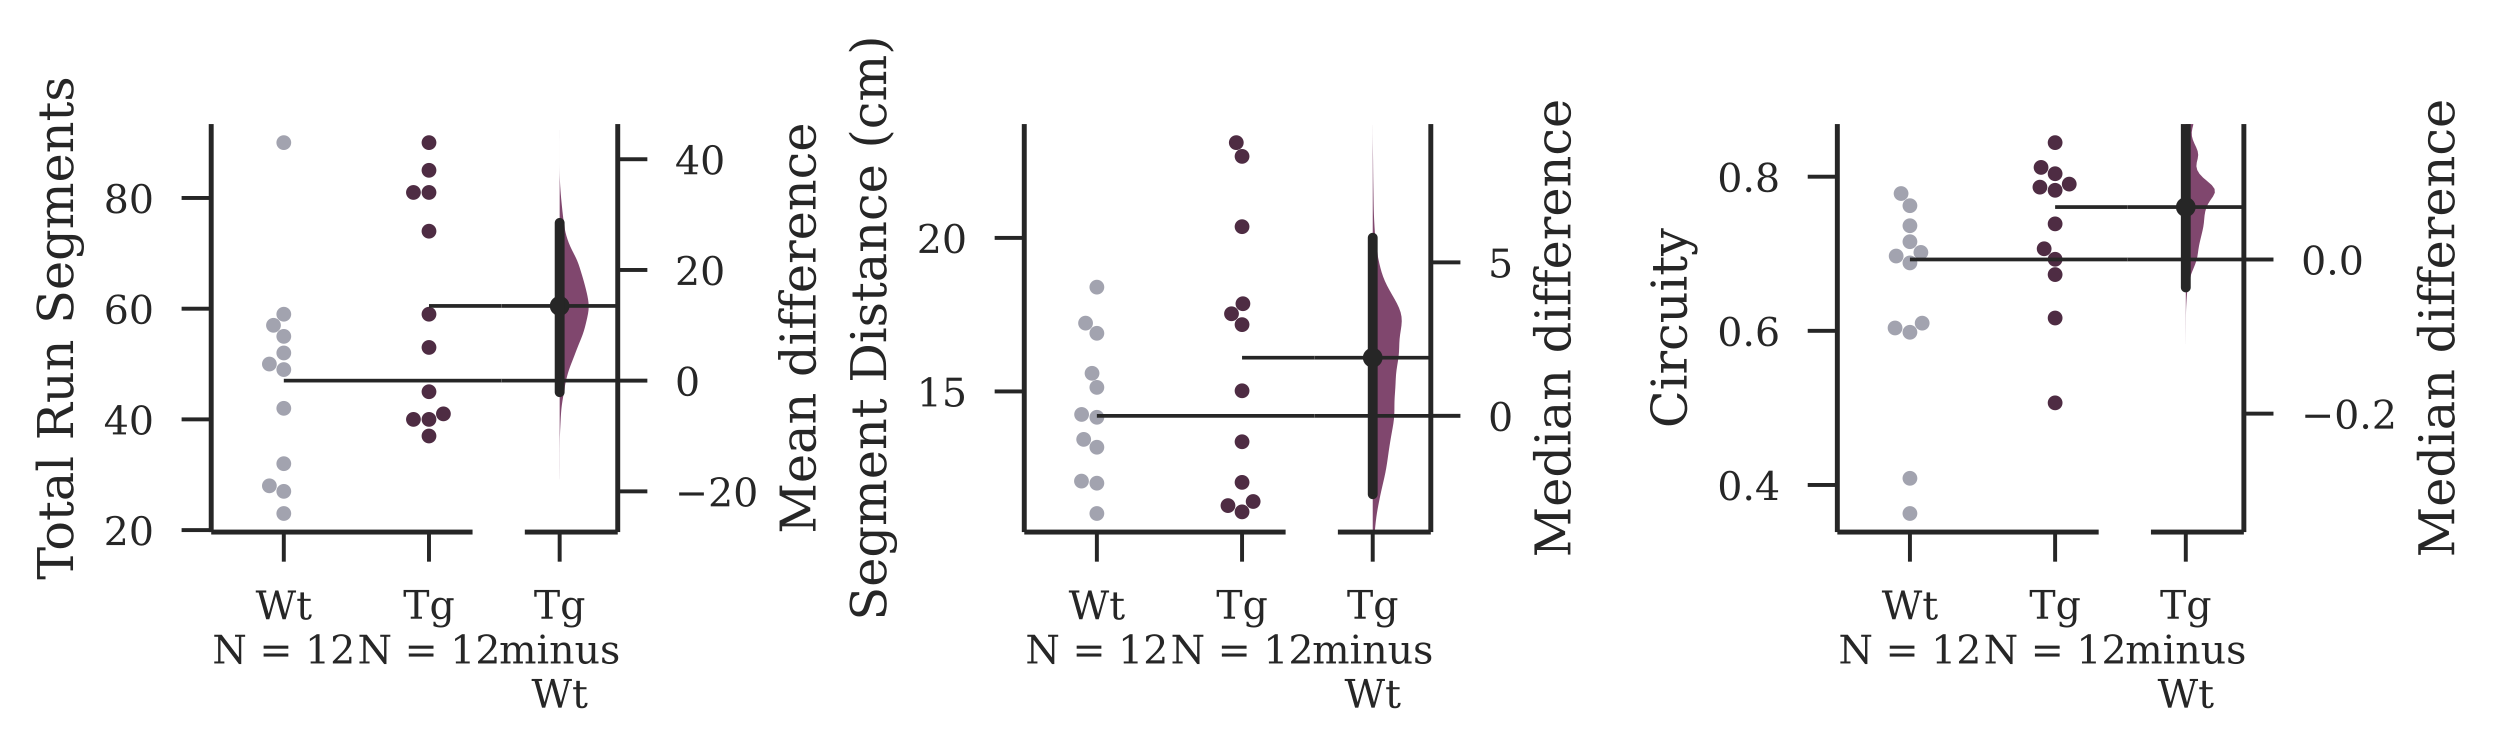 <?xml version="1.0" encoding="utf-8" standalone="no"?>
<!DOCTYPE svg PUBLIC "-//W3C//DTD SVG 1.1//EN"
  "http://www.w3.org/Graphics/SVG/1.1/DTD/svg11.dtd">
<!-- Created with matplotlib (https://matplotlib.org/) -->
<svg height="152.274pt" version="1.1" viewBox="0 0 506.614 152.274" width="506.614pt" xmlns="http://www.w3.org/2000/svg" xmlns:xlink="http://www.w3.org/1999/xlink">
 <defs>
  <style type="text/css">*{stroke-linecap:butt;stroke-linejoin:round;}</style>
 </defs>
 <g id="figure_1">
  <g id="patch_1">
   <path d="M 0 152.274 
L 506.614 152.274 
L 506.614 0 
L 0 0 
z
" style="fill:#ffffff;"/>
  </g>
  <g id="axes_1">
   <g id="matplotlib.axis_1">
    <g id="xtick_1">
     <g id="line2d_1">
      <defs>
       <path d="M 0 0 
L 0 6 
" id="mcb61a3cf6c" style="stroke:#262626;stroke-width:0.8;"/>
      </defs>
      <g>
       <use style="fill:#262626;stroke:#262626;stroke-width:0.8;" x="57.511" xlink:href="#mcb61a3cf6c" y="107.815"/>
      </g>
     </g>
     <g id="text_1">
      <!-- Wt -->
      <g style="fill:#262626;" transform="translate(51.793 125.493)scale(0.08 -0.08)">
       <defs>
        <path d="M 76.219 0 
L 68.219 0 
L 51.516 59.281 
L 34.812 0 
L 26.812 0 
L 7.719 67.672 
L 0.484 67.672 
L 0.484 72.906 
L 27.094 72.906 
L 27.094 67.672 
L 18.016 67.672 
L 33.203 13.812 
L 49.812 72.906 
L 57.719 72.906 
L 74.609 13.188 
L 89.891 67.672 
L 81.5 67.672 
L 81.5 72.906 
L 102.484 72.906 
L 102.484 67.672 
L 95.312 67.672 
z
" id="DejaVuSerif-87"/>
        <path d="M 10.797 46.688 
L 2.875 46.688 
L 2.875 51.906 
L 10.797 51.906 
L 10.797 68.016 
L 19.828 68.016 
L 19.828 51.906 
L 36.719 51.906 
L 36.719 46.688 
L 19.828 46.688 
L 19.828 13.719 
Q 19.828 7.125 21.094 5.266 
Q 22.359 3.422 25.781 3.422 
Q 29.297 3.422 30.906 5.484 
Q 32.516 7.562 32.625 12.203 
L 39.406 12.203 
Q 39.016 5.125 35.547 1.844 
Q 32.078 -1.422 25 -1.422 
Q 17.234 -1.422 14.016 2.016 
Q 10.797 5.469 10.797 13.719 
z
" id="DejaVuSerif-116"/>
       </defs>
       <use xlink:href="#DejaVuSerif-87"/>
       <use x="102.783" xlink:href="#DejaVuSerif-116"/>
      </g>
      <!-- N = 12 -->
      <g style="fill:#262626;" transform="translate(43.027 134.452)scale(0.08 -0.08)">
       <defs>
        <path d="M 4.891 0 
L 4.891 5.172 
L 14.703 5.172 
L 14.703 67.672 
L 4.891 67.672 
L 4.891 72.906 
L 23.578 72.906 
L 67.281 15.375 
L 67.281 67.672 
L 57.516 67.672 
L 57.516 72.906 
L 83.109 72.906 
L 83.109 67.672 
L 73.297 67.672 
L 73.297 -1.422 
L 67.391 -1.422 
L 20.703 60.016 
L 20.703 5.172 
L 30.516 5.172 
L 30.516 0 
z
" id="DejaVuSerif-78"/>
        <path id="DejaVuSerif-32"/>
        <path d="M 10.594 45.219 
L 73.188 45.219 
L 73.188 37.406 
L 10.594 37.406 
z
M 10.594 25.297 
L 73.188 25.297 
L 73.188 17.484 
L 10.594 17.484 
z
" id="DejaVuSerif-61"/>
        <path d="M 14.203 0 
L 14.203 5.172 
L 26.906 5.172 
L 26.906 65.828 
L 12.203 56.297 
L 12.203 62.703 
L 29.984 74.219 
L 36.719 74.219 
L 36.719 5.172 
L 49.422 5.172 
L 49.422 0 
z
" id="DejaVuSerif-49"/>
        <path d="M 12.797 55.516 
L 7.328 55.516 
L 7.328 68.5 
Q 12.547 71.297 17.844 72.75 
Q 23.141 74.219 28.219 74.219 
Q 39.594 74.219 46.188 68.703 
Q 52.781 63.188 52.781 53.719 
Q 52.781 43.016 37.844 28.125 
Q 36.672 27 36.078 26.422 
L 17.672 8.016 
L 48.094 8.016 
L 48.094 17 
L 53.812 17 
L 53.812 0 
L 6.781 0 
L 6.781 5.328 
L 28.906 27.391 
Q 36.234 34.719 39.359 40.844 
Q 42.484 46.969 42.484 53.719 
Q 42.484 61.078 38.641 65.234 
Q 34.812 69.391 28.078 69.391 
Q 21.094 69.391 17.281 65.922 
Q 13.484 62.453 12.797 55.516 
z
" id="DejaVuSerif-50"/>
       </defs>
       <use xlink:href="#DejaVuSerif-78"/>
       <use x="87.5" xlink:href="#DejaVuSerif-32"/>
       <use x="119.287" xlink:href="#DejaVuSerif-61"/>
       <use x="203.076" xlink:href="#DejaVuSerif-32"/>
       <use x="234.863" xlink:href="#DejaVuSerif-49"/>
       <use x="298.486" xlink:href="#DejaVuSerif-50"/>
      </g>
     </g>
    </g>
    <g id="xtick_2">
     <g id="line2d_2">
      <g>
       <use style="fill:#262626;stroke:#262626;stroke-width:0.8;" x="86.933" xlink:href="#mcb61a3cf6c" y="107.815"/>
      </g>
     </g>
     <g id="text_2">
      <!-- Tg -->
      <g style="fill:#262626;" transform="translate(81.705 125.38)scale(0.08 -0.08)">
       <defs>
        <path d="M 19.094 0 
L 19.094 5.172 
L 28.422 5.172 
L 28.422 67.094 
L 6.984 67.094 
L 6.984 55.719 
L 0.984 55.719 
L 0.984 72.906 
L 65.719 72.906 
L 65.719 55.719 
L 59.719 55.719 
L 59.719 67.094 
L 38.281 67.094 
L 38.281 5.172 
L 47.609 5.172 
L 47.609 0 
z
" id="DejaVuSerif-84"/>
        <path d="M 52.484 46.688 
L 52.484 1.125 
Q 52.484 -10.062 46.328 -16.141 
Q 40.188 -22.219 28.812 -22.219 
Q 23.688 -22.219 19 -21.281 
Q 14.312 -20.359 10.016 -18.5 
L 10.016 -7.625 
L 14.703 -7.625 
Q 15.578 -12.703 18.844 -15.047 
Q 22.125 -17.391 28.219 -17.391 
Q 36.141 -17.391 39.812 -12.922 
Q 43.5 -8.453 43.5 1.125 
L 43.5 8.109 
Q 40.875 3.219 36.797 0.891 
Q 32.719 -1.422 26.703 -1.422 
Q 17.141 -1.422 11.062 6.172 
Q 4.984 13.766 4.984 25.984 
Q 4.984 38.188 11.031 45.75 
Q 17.094 53.328 26.703 53.328 
Q 32.719 53.328 36.797 51 
Q 40.875 48.688 43.5 43.797 
L 43.5 51.906 
L 61.078 51.906 
L 61.078 46.688 
z
M 43.5 28.516 
Q 43.5 37.844 39.906 42.766 
Q 36.328 47.703 29.5 47.703 
Q 22.562 47.703 19.016 42.234 
Q 15.484 36.766 15.484 25.984 
Q 15.484 15.234 19.016 9.719 
Q 22.562 4.203 29.5 4.203 
Q 36.328 4.203 39.906 9.109 
Q 43.5 14.016 43.5 23.391 
z
" id="DejaVuSerif-103"/>
       </defs>
       <use xlink:href="#DejaVuSerif-84"/>
       <use x="66.699" xlink:href="#DejaVuSerif-103"/>
      </g>
      <!-- N = 12 -->
      <g style="fill:#262626;" transform="translate(72.449 134.452)scale(0.08 -0.08)">
       <use xlink:href="#DejaVuSerif-78"/>
       <use x="87.5" xlink:href="#DejaVuSerif-32"/>
       <use x="119.287" xlink:href="#DejaVuSerif-61"/>
       <use x="203.076" xlink:href="#DejaVuSerif-32"/>
       <use x="234.863" xlink:href="#DejaVuSerif-49"/>
       <use x="298.486" xlink:href="#DejaVuSerif-50"/>
      </g>
     </g>
    </g>
   </g>
   <g id="matplotlib.axis_2">
    <g id="ytick_1">
     <g id="line2d_3">
      <defs>
       <path d="M 0 0 
L -6 0 
" id="m7311a879a7" style="stroke:#262626;stroke-width:0.8;"/>
      </defs>
      <g>
       <use style="fill:#262626;stroke:#262626;stroke-width:0.8;" x="42.8" xlink:href="#m7311a879a7" y="107.422"/>
      </g>
     </g>
     <g id="text_3">
      <!-- 20 -->
      <g style="fill:#262626;" transform="translate(21.02 110.461)scale(0.08 -0.08)">
       <defs>
        <path d="M 31.781 3.422 
Q 39.266 3.422 42.969 11.625 
Q 46.688 19.828 46.688 36.375 
Q 46.688 52.984 42.969 61.188 
Q 39.266 69.391 31.781 69.391 
Q 24.312 69.391 20.594 61.188 
Q 16.891 52.984 16.891 36.375 
Q 16.891 19.828 20.594 11.625 
Q 24.312 3.422 31.781 3.422 
z
M 31.781 -1.422 
Q 19.922 -1.422 13.25 8.531 
Q 6.594 18.5 6.594 36.375 
Q 6.594 54.297 13.25 64.25 
Q 19.922 74.219 31.781 74.219 
Q 43.703 74.219 50.344 64.25 
Q 56.984 54.297 56.984 36.375 
Q 56.984 18.5 50.344 8.531 
Q 43.703 -1.422 31.781 -1.422 
z
" id="DejaVuSerif-48"/>
       </defs>
       <use xlink:href="#DejaVuSerif-50"/>
       <use x="63.623" xlink:href="#DejaVuSerif-48"/>
      </g>
     </g>
    </g>
    <g id="ytick_2">
     <g id="line2d_4">
      <g>
       <use style="fill:#262626;stroke:#262626;stroke-width:0.8;" x="42.8" xlink:href="#m7311a879a7" y="84.988"/>
      </g>
     </g>
     <g id="text_4">
      <!-- 40 -->
      <g style="fill:#262626;" transform="translate(21.02 88.028)scale(0.08 -0.08)">
       <defs>
        <path d="M 34.906 24.703 
L 34.906 63.484 
L 10.016 24.703 
z
M 56.391 0 
L 23.188 0 
L 23.188 5.172 
L 34.906 5.172 
L 34.906 19.484 
L 3.078 19.484 
L 3.078 24.812 
L 35.016 74.219 
L 44.672 74.219 
L 44.672 24.703 
L 58.594 24.703 
L 58.594 19.484 
L 44.672 19.484 
L 44.672 5.172 
L 56.391 5.172 
z
" id="DejaVuSerif-52"/>
       </defs>
       <use xlink:href="#DejaVuSerif-52"/>
       <use x="63.623" xlink:href="#DejaVuSerif-48"/>
      </g>
     </g>
    </g>
    <g id="ytick_3">
     <g id="line2d_5">
      <g>
       <use style="fill:#262626;stroke:#262626;stroke-width:0.8;" x="42.8" xlink:href="#m7311a879a7" y="62.555"/>
      </g>
     </g>
     <g id="text_5">
      <!-- 60 -->
      <g style="fill:#262626;" transform="translate(21.02 65.594)scale(0.08 -0.08)">
       <defs>
        <path d="M 32.719 3.422 
Q 39.594 3.422 43.297 8.469 
Q 47.016 13.531 47.016 23 
Q 47.016 32.469 43.297 37.516 
Q 39.594 42.578 32.719 42.578 
Q 25.734 42.578 22.062 37.688 
Q 18.406 32.812 18.406 23.578 
Q 18.406 13.875 22.109 8.641 
Q 25.828 3.422 32.719 3.422 
z
M 16.797 40.141 
Q 20.125 43.797 24.312 45.594 
Q 28.516 47.406 33.797 47.406 
Q 44.672 47.406 51 40.859 
Q 57.328 34.328 57.328 23 
Q 57.328 11.922 50.516 5.25 
Q 43.703 -1.422 32.328 -1.422 
Q 19.969 -1.422 13.328 7.781 
Q 6.688 17 6.688 34.078 
Q 6.688 53.219 14.547 63.719 
Q 22.406 74.219 36.719 74.219 
Q 40.578 74.219 44.828 73.484 
Q 49.078 72.75 53.516 71.297 
L 53.516 59.281 
L 48 59.281 
Q 47.406 64.203 44.234 66.797 
Q 41.062 69.391 35.688 69.391 
Q 26.219 69.391 21.578 62.203 
Q 16.938 55.031 16.797 40.141 
z
" id="DejaVuSerif-54"/>
       </defs>
       <use xlink:href="#DejaVuSerif-54"/>
       <use x="63.623" xlink:href="#DejaVuSerif-48"/>
      </g>
     </g>
    </g>
    <g id="ytick_4">
     <g id="line2d_6">
      <g>
       <use style="fill:#262626;stroke:#262626;stroke-width:0.8;" x="42.8" xlink:href="#m7311a879a7" y="40.121"/>
      </g>
     </g>
     <g id="text_6">
      <!-- 80 -->
      <g style="fill:#262626;" transform="translate(21.02 43.16)scale(0.08 -0.08)">
       <defs>
        <path d="M 46.578 19.922 
Q 46.578 27.734 42.688 32.047 
Q 38.812 36.375 31.781 36.375 
Q 24.75 36.375 20.875 32.047 
Q 17 27.734 17 19.922 
Q 17 12.062 20.875 7.734 
Q 24.75 3.422 31.781 3.422 
Q 38.812 3.422 42.688 7.734 
Q 46.578 12.062 46.578 19.922 
z
M 44.578 55.328 
Q 44.578 61.969 41.203 65.672 
Q 37.844 69.391 31.781 69.391 
Q 25.781 69.391 22.391 65.672 
Q 19 61.969 19 55.328 
Q 19 48.641 22.391 44.922 
Q 25.781 41.219 31.781 41.219 
Q 37.844 41.219 41.203 44.922 
Q 44.578 48.641 44.578 55.328 
z
M 39.312 38.812 
Q 47.609 37.703 52.25 32.688 
Q 56.891 27.688 56.891 19.922 
Q 56.891 9.672 50.391 4.125 
Q 43.891 -1.422 31.781 -1.422 
Q 19.734 -1.422 13.203 4.125 
Q 6.688 9.672 6.688 19.922 
Q 6.688 27.688 11.328 32.688 
Q 15.969 37.703 24.312 38.812 
Q 16.938 40.141 13 44.406 
Q 9.078 48.688 9.078 55.328 
Q 9.078 64.109 15.125 69.156 
Q 21.188 74.219 31.781 74.219 
Q 42.391 74.219 48.438 69.156 
Q 54.5 64.109 54.5 55.328 
Q 54.5 48.688 50.562 44.406 
Q 46.625 40.141 39.312 38.812 
z
" id="DejaVuSerif-56"/>
       </defs>
       <use xlink:href="#DejaVuSerif-56"/>
       <use x="63.623" xlink:href="#DejaVuSerif-48"/>
      </g>
     </g>
    </g>
    <g id="text_7">
     <!-- Total Run Segments -->
     <g style="fill:#262626;" transform="translate(14.798 117.493)rotate(-90)scale(0.1 -0.1)">
      <defs>
       <path d="M 30.078 3.422 
Q 37.312 3.422 40.984 9.125 
Q 44.672 14.844 44.672 25.984 
Q 44.672 37.109 40.984 42.797 
Q 37.312 48.484 30.078 48.484 
Q 22.859 48.484 19.172 42.797 
Q 15.484 37.109 15.484 25.984 
Q 15.484 14.844 19.188 9.125 
Q 22.906 3.422 30.078 3.422 
z
M 30.078 -1.422 
Q 18.75 -1.422 11.859 6.078 
Q 4.984 13.578 4.984 25.984 
Q 4.984 38.375 11.844 45.844 
Q 18.703 53.328 30.078 53.328 
Q 41.453 53.328 48.312 45.844 
Q 55.172 38.375 55.172 25.984 
Q 55.172 13.578 48.312 6.078 
Q 41.453 -1.422 30.078 -1.422 
z
" id="DejaVuSerif-111"/>
       <path d="M 39.797 16.312 
L 39.797 27.297 
L 28.219 27.297 
Q 21.531 27.297 18.25 24.406 
Q 14.984 21.531 14.984 15.578 
Q 14.984 10.156 18.297 6.984 
Q 21.625 3.812 27.297 3.812 
Q 32.906 3.812 36.344 7.281 
Q 39.797 10.75 39.797 16.312 
z
M 48.781 32.422 
L 48.781 5.172 
L 56.781 5.172 
L 56.781 0 
L 39.797 0 
L 39.797 5.609 
Q 36.812 2 32.906 0.281 
Q 29 -1.422 23.781 -1.422 
Q 15.141 -1.422 10.062 3.172 
Q 4.984 7.766 4.984 15.578 
Q 4.984 23.641 10.797 28.078 
Q 16.609 32.516 27.203 32.516 
L 39.797 32.516 
L 39.797 36.078 
Q 39.797 42 36.203 45.234 
Q 32.625 48.484 26.125 48.484 
Q 20.75 48.484 17.578 46.047 
Q 14.406 43.609 13.625 38.812 
L 8.984 38.812 
L 8.984 49.312 
Q 13.672 51.312 18.094 52.312 
Q 22.516 53.328 26.703 53.328 
Q 37.5 53.328 43.141 47.969 
Q 48.781 42.625 48.781 32.422 
z
" id="DejaVuSerif-97"/>
       <path d="M 20.516 5.172 
L 29 5.172 
L 29 0 
L 2.875 0 
L 2.875 5.172 
L 11.531 5.172 
L 11.531 70.797 
L 2.875 70.797 
L 2.875 75.984 
L 20.516 75.984 
z
" id="DejaVuSerif-108"/>
       <path d="M 47.906 36.188 
Q 51.312 35.25 53.781 33.031 
Q 56.25 30.812 58.203 26.812 
L 68.797 5.172 
L 77.688 5.172 
L 77.688 0 
L 60.5 0 
L 49.125 23.188 
Q 45.844 29.938 43.109 31.906 
Q 40.375 33.891 35.594 33.891 
L 24.703 33.891 
L 24.703 5.172 
L 35.016 5.172 
L 35.016 0 
L 5.516 0 
L 5.516 5.172 
L 14.797 5.172 
L 14.797 67.672 
L 5.516 67.672 
L 5.516 72.906 
L 42.484 72.906 
Q 53.125 72.906 58.906 67.828 
Q 64.703 62.75 64.703 53.422 
Q 64.703 45.906 60.469 41.578 
Q 56.25 37.25 47.906 36.188 
z
M 24.703 39.109 
L 39.109 39.109 
Q 46.484 39.109 50 42.594 
Q 53.516 46.094 53.516 53.422 
Q 53.516 60.75 50 64.203 
Q 46.484 67.672 39.109 67.672 
L 24.703 67.672 
z
" id="DejaVuSerif-82"/>
       <path d="M 35.406 51.906 
L 52.203 51.906 
L 52.203 5.172 
L 60.688 5.172 
L 60.688 0 
L 43.219 0 
L 43.219 9.188 
Q 40.719 4 36.766 1.281 
Q 32.812 -1.422 27.594 -1.422 
Q 18.953 -1.422 14.875 3.484 
Q 10.797 8.406 10.797 18.891 
L 10.797 46.688 
L 2.688 46.688 
L 2.688 51.906 
L 19.828 51.906 
L 19.828 21.688 
Q 19.828 12.203 22.141 8.688 
Q 24.469 5.172 30.422 5.172 
Q 36.672 5.172 39.938 9.766 
Q 43.219 14.359 43.219 23.094 
L 43.219 46.688 
L 35.406 46.688 
z
" id="DejaVuSerif-117"/>
       <path d="M 4.109 0 
L 4.109 5.172 
L 12.203 5.172 
L 12.203 46.688 
L 3.609 46.688 
L 3.609 51.906 
L 21.188 51.906 
L 21.188 42.672 
Q 23.688 47.953 27.656 50.641 
Q 31.641 53.328 36.922 53.328 
Q 45.516 53.328 49.562 48.391 
Q 53.609 43.453 53.609 33.016 
L 53.609 5.172 
L 61.625 5.172 
L 61.625 0 
L 36.812 0 
L 36.812 5.172 
L 44.578 5.172 
L 44.578 30.172 
Q 44.578 39.703 42.234 43.234 
Q 39.891 46.781 33.984 46.781 
Q 27.734 46.781 24.453 42.203 
Q 21.188 37.641 21.188 28.906 
L 21.188 5.172 
L 29 5.172 
L 29 0 
z
" id="DejaVuSerif-110"/>
       <path d="M 9.281 3.516 
L 9.281 20.125 
L 14.891 20.062 
Q 15.141 11.766 19.703 7.781 
Q 24.266 3.812 33.594 3.812 
Q 42.281 3.812 46.844 7.25 
Q 51.422 10.688 51.422 17.281 
Q 51.422 22.562 48.656 25.391 
Q 45.906 28.219 37.016 30.906 
L 27.391 33.797 
Q 16.938 36.969 12.672 41.703 
Q 8.406 46.438 8.406 54.688 
Q 8.406 63.969 14.984 69.094 
Q 21.578 74.219 33.5 74.219 
Q 38.578 74.219 44.625 73.109 
Q 50.688 72.016 57.516 69.922 
L 57.516 54.391 
L 52 54.391 
Q 51.172 62.109 46.844 65.547 
Q 42.531 69 33.688 69 
Q 25.984 69 21.953 65.844 
Q 17.922 62.703 17.922 56.688 
Q 17.922 51.469 20.938 48.484 
Q 23.969 45.516 33.797 42.578 
L 42.828 39.891 
Q 52.734 36.922 56.953 32.297 
Q 61.188 27.688 61.188 19.922 
Q 61.188 9.328 54.391 3.953 
Q 47.609 -1.422 34.188 -1.422 
Q 28.172 -1.422 21.938 -0.188 
Q 15.719 1.031 9.281 3.516 
z
" id="DejaVuSerif-83"/>
       <path d="M 54.203 25 
L 15.484 25 
L 15.484 24.609 
Q 15.484 14.109 19.438 8.766 
Q 23.391 3.422 31.109 3.422 
Q 37.016 3.422 40.797 6.516 
Q 44.578 9.625 46.094 15.719 
L 53.328 15.719 
Q 51.172 7.172 45.375 2.875 
Q 39.594 -1.422 30.172 -1.422 
Q 18.797 -1.422 11.891 6.078 
Q 4.984 13.578 4.984 25.984 
Q 4.984 38.281 11.766 45.797 
Q 18.562 53.328 29.594 53.328 
Q 41.359 53.328 47.656 46.062 
Q 53.953 38.812 54.203 25 
z
M 43.609 30.172 
Q 43.312 39.266 39.766 43.875 
Q 36.234 48.484 29.594 48.484 
Q 23.391 48.484 19.828 43.844 
Q 16.266 39.203 15.484 30.172 
z
" id="DejaVuSerif-101"/>
       <path d="M 51.812 41.797 
Q 54.391 47.516 58.422 50.422 
Q 62.453 53.328 67.828 53.328 
Q 75.984 53.328 79.984 48.266 
Q 83.984 43.219 83.984 33.016 
L 83.984 5.172 
L 92.094 5.172 
L 92.094 0 
L 67.188 0 
L 67.188 5.172 
L 75 5.172 
L 75 31.984 
Q 75 39.938 72.656 43.312 
Q 70.312 46.688 64.891 46.688 
Q 58.891 46.688 55.734 42.141 
Q 52.594 37.594 52.594 28.906 
L 52.594 5.172 
L 60.406 5.172 
L 60.406 0 
L 35.797 0 
L 35.797 5.172 
L 43.609 5.172 
L 43.609 32.328 
Q 43.609 40.094 41.266 43.391 
Q 38.922 46.688 33.5 46.688 
Q 27.484 46.688 24.328 42.141 
Q 21.188 37.594 21.188 28.906 
L 21.188 5.172 
L 29 5.172 
L 29 0 
L 4.109 0 
L 4.109 5.172 
L 12.203 5.172 
L 12.203 46.781 
L 3.609 46.781 
L 3.609 51.906 
L 21.188 51.906 
L 21.188 42.672 
Q 23.688 47.859 27.531 50.594 
Q 31.391 53.328 36.281 53.328 
Q 42.328 53.328 46.375 50.312 
Q 50.438 47.312 51.812 41.797 
z
" id="DejaVuSerif-109"/>
       <path d="M 5.609 2.875 
L 5.609 14.984 
L 10.797 14.984 
Q 10.984 9.188 14.422 6.297 
Q 17.875 3.422 24.609 3.422 
Q 30.672 3.422 33.844 5.688 
Q 37.016 7.953 37.016 12.312 
Q 37.016 15.719 34.688 17.812 
Q 32.375 19.922 24.906 22.312 
L 18.406 24.516 
Q 11.719 26.656 8.719 29.875 
Q 5.719 33.109 5.719 38.094 
Q 5.719 45.219 10.938 49.266 
Q 16.156 53.328 25.391 53.328 
Q 29.5 53.328 34.031 52.25 
Q 38.578 51.172 43.406 49.125 
L 43.406 37.797 
L 38.234 37.797 
Q 38.031 42.828 34.703 45.656 
Q 31.391 48.484 25.688 48.484 
Q 20.016 48.484 17.109 46.484 
Q 14.203 44.484 14.203 40.484 
Q 14.203 37.203 16.406 35.219 
Q 18.609 33.25 25.203 31.203 
L 32.328 29 
Q 39.703 26.703 42.938 23.266 
Q 46.188 19.828 46.188 14.406 
Q 46.188 7.031 40.547 2.797 
Q 34.906 -1.422 25 -1.422 
Q 19.969 -1.422 15.188 -0.344 
Q 10.406 0.734 5.609 2.875 
z
" id="DejaVuSerif-115"/>
      </defs>
      <use xlink:href="#DejaVuSerif-84"/>
      <use x="58.949" xlink:href="#DejaVuSerif-111"/>
      <use x="119.154" xlink:href="#DejaVuSerif-116"/>
      <use x="159.34" xlink:href="#DejaVuSerif-97"/>
      <use x="218.959" xlink:href="#DejaVuSerif-108"/>
      <use x="250.941" xlink:href="#DejaVuSerif-32"/>
      <use x="282.729" xlink:href="#DejaVuSerif-82"/>
      <use x="358.021" xlink:href="#DejaVuSerif-117"/>
      <use x="422.426" xlink:href="#DejaVuSerif-110"/>
      <use x="486.83" xlink:href="#DejaVuSerif-32"/>
      <use x="518.617" xlink:href="#DejaVuSerif-83"/>
      <use x="587.123" xlink:href="#DejaVuSerif-101"/>
      <use x="646.303" xlink:href="#DejaVuSerif-103"/>
      <use x="710.316" xlink:href="#DejaVuSerif-109"/>
      <use x="805.141" xlink:href="#DejaVuSerif-101"/>
      <use x="864.32" xlink:href="#DejaVuSerif-110"/>
      <use x="928.725" xlink:href="#DejaVuSerif-116"/>
      <use x="968.91" xlink:href="#DejaVuSerif-115"/>
     </g>
    </g>
   </g>
   <g id="PathCollection_1">
    <defs>
     <path d="M 0 1.5 
C 0.398 1.5 0.779 1.342 1.061 1.061 
C 1.342 0.779 1.5 0.398 1.5 -0 
C 1.5 -0.398 1.342 -0.779 1.061 -1.061 
C 0.779 -1.342 0.398 -1.5 0 -1.5 
C -0.398 -1.5 -0.779 -1.342 -1.061 -1.061 
C -1.342 -0.779 -1.5 -0.398 -1.5 0 
C -1.5 0.398 -1.342 0.779 -1.061 1.061 
C -0.779 1.342 -0.398 1.5 0 1.5 
z
" id="C0_0_120a7725dd"/>
    </defs>
    <g clip-path="url(#pbff9818f86)">
     <use style="fill:#a2a3af;" x="57.511" xlink:href="#C0_0_120a7725dd" y="104.057"/>
    </g>
    <g clip-path="url(#pbff9818f86)">
     <use style="fill:#a2a3af;" x="57.511" xlink:href="#C0_0_120a7725dd" y="99.57"/>
    </g>
    <g clip-path="url(#pbff9818f86)">
     <use style="fill:#a2a3af;" x="54.59" xlink:href="#C0_0_120a7725dd" y="98.448"/>
    </g>
    <g clip-path="url(#pbff9818f86)">
     <use style="fill:#a2a3af;" x="57.511" xlink:href="#C0_0_120a7725dd" y="93.962"/>
    </g>
    <g clip-path="url(#pbff9818f86)">
     <use style="fill:#a2a3af;" x="57.511" xlink:href="#C0_0_120a7725dd" y="82.745"/>
    </g>
    <g clip-path="url(#pbff9818f86)">
     <use style="fill:#a2a3af;" x="57.511" xlink:href="#C0_0_120a7725dd" y="74.893"/>
    </g>
    <g clip-path="url(#pbff9818f86)">
     <use style="fill:#a2a3af;" x="54.59" xlink:href="#C0_0_120a7725dd" y="73.771"/>
    </g>
    <g clip-path="url(#pbff9818f86)">
     <use style="fill:#a2a3af;" x="57.511" xlink:href="#C0_0_120a7725dd" y="71.528"/>
    </g>
    <g clip-path="url(#pbff9818f86)">
     <use style="fill:#a2a3af;" x="57.511" xlink:href="#C0_0_120a7725dd" y="68.163"/>
    </g>
    <g clip-path="url(#pbff9818f86)">
     <use style="fill:#a2a3af;" x="55.42" xlink:href="#C0_0_120a7725dd" y="65.92"/>
    </g>
    <g clip-path="url(#pbff9818f86)">
     <use style="fill:#a2a3af;" x="57.511" xlink:href="#C0_0_120a7725dd" y="63.676"/>
    </g>
    <g clip-path="url(#pbff9818f86)">
     <use style="fill:#a2a3af;" x="57.511" xlink:href="#C0_0_120a7725dd" y="28.904"/>
    </g>
   </g>
   <g id="PathCollection_2">
    <defs>
     <path d="M 0 1.5 
C 0.398 1.5 0.779 1.342 1.061 1.061 
C 1.342 0.779 1.5 0.398 1.5 -0 
C 1.5 -0.398 1.342 -0.779 1.061 -1.061 
C 0.779 -1.342 0.398 -1.5 0 -1.5 
C -0.398 -1.5 -0.779 -1.342 -1.061 -1.061 
C -1.342 -0.779 -1.5 -0.398 -1.5 0 
C -1.5 0.398 -1.342 0.779 -1.061 1.061 
C -0.779 1.342 -0.398 1.5 0 1.5 
z
" id="C1_0_f311cfe633"/>
    </defs>
    <g clip-path="url(#pbff9818f86)">
     <use style="fill:#4e2c43;" x="86.933" xlink:href="#C1_0_f311cfe633" y="88.353"/>
    </g>
    <g clip-path="url(#pbff9818f86)">
     <use style="fill:#4e2c43;" x="86.933" xlink:href="#C1_0_f311cfe633" y="84.988"/>
    </g>
    <g clip-path="url(#pbff9818f86)">
     <use style="fill:#4e2c43;" x="83.783" xlink:href="#C1_0_f311cfe633" y="84.988"/>
    </g>
    <g clip-path="url(#pbff9818f86)">
     <use style="fill:#4e2c43;" x="89.855" xlink:href="#C1_0_f311cfe633" y="83.867"/>
    </g>
    <g clip-path="url(#pbff9818f86)">
     <use style="fill:#4e2c43;" x="86.933" xlink:href="#C1_0_f311cfe633" y="79.38"/>
    </g>
    <g clip-path="url(#pbff9818f86)">
     <use style="fill:#4e2c43;" x="86.933" xlink:href="#C1_0_f311cfe633" y="70.406"/>
    </g>
    <g clip-path="url(#pbff9818f86)">
     <use style="fill:#4e2c43;" x="86.933" xlink:href="#C1_0_f311cfe633" y="63.676"/>
    </g>
    <g clip-path="url(#pbff9818f86)">
     <use style="fill:#4e2c43;" x="86.933" xlink:href="#C1_0_f311cfe633" y="46.851"/>
    </g>
    <g clip-path="url(#pbff9818f86)">
     <use style="fill:#4e2c43;" x="86.933" xlink:href="#C1_0_f311cfe633" y="38.999"/>
    </g>
    <g clip-path="url(#pbff9818f86)">
     <use style="fill:#4e2c43;" x="83.783" xlink:href="#C1_0_f311cfe633" y="38.999"/>
    </g>
    <g clip-path="url(#pbff9818f86)">
     <use style="fill:#4e2c43;" x="86.933" xlink:href="#C1_0_f311cfe633" y="34.512"/>
    </g>
    <g clip-path="url(#pbff9818f86)">
     <use style="fill:#4e2c43;" x="86.933" xlink:href="#C1_0_f311cfe633" y="28.904"/>
    </g>
   </g>
   <g id="LineCollection_1">
    <path clip-path="url(#pbff9818f86)" d="M 57.511 77.136 
L 101.645 77.136 
" style="fill:none;stroke:#262626;stroke-width:0.75;"/>
   </g>
   <g id="LineCollection_2">
    <path clip-path="url(#pbff9818f86)" d="M 86.933 61.994 
L 101.645 61.994 
" style="fill:none;stroke:#262626;stroke-width:0.75;"/>
   </g>
   <g id="axes_2">
    <g id="matplotlib.axis_3">
     <g id="xtick_3">
      <g id="line2d_7">
       <g>
        <use style="fill:#262626;stroke:#262626;stroke-width:0.8;" x="113.413" xlink:href="#mcb61a3cf6c" y="107.815"/>
       </g>
      </g>
      <g id="text_8">
       <!-- Tg -->
       <g style="fill:#262626;" transform="translate(108.185 125.38)scale(0.08 -0.08)">
        <use xlink:href="#DejaVuSerif-84"/>
        <use x="66.699" xlink:href="#DejaVuSerif-103"/>
       </g>
       <!-- minus -->
       <g style="fill:#262626;" transform="translate(101.136 134.452)scale(0.08 -0.08)">
        <defs>
         <path d="M 9.719 68.016 
Q 9.719 70.266 11.344 71.922 
Q 12.984 73.578 15.281 73.578 
Q 17.531 73.578 19.156 71.922 
Q 20.797 70.266 20.797 68.016 
Q 20.797 65.719 19.188 64.109 
Q 17.578 62.5 15.281 62.5 
Q 12.984 62.5 11.344 64.109 
Q 9.719 65.719 9.719 68.016 
z
M 21.188 5.172 
L 29.688 5.172 
L 29.688 0 
L 3.609 0 
L 3.609 5.172 
L 12.203 5.172 
L 12.203 46.688 
L 3.609 46.688 
L 3.609 51.906 
L 21.188 51.906 
z
" id="DejaVuSerif-105"/>
        </defs>
        <use xlink:href="#DejaVuSerif-109"/>
        <use x="94.824" xlink:href="#DejaVuSerif-105"/>
        <use x="126.807" xlink:href="#DejaVuSerif-110"/>
        <use x="191.211" xlink:href="#DejaVuSerif-117"/>
        <use x="255.615" xlink:href="#DejaVuSerif-115"/>
       </g>
       <!-- Wt -->
       <g style="fill:#262626;" transform="translate(107.695 143.41)scale(0.08 -0.08)">
        <use xlink:href="#DejaVuSerif-87"/>
        <use x="102.783" xlink:href="#DejaVuSerif-116"/>
       </g>
      </g>
     </g>
    </g>
    <g id="matplotlib.axis_4">
     <g id="ytick_5">
      <g id="line2d_8">
       <defs>
        <path d="M 0 0 
L 6 0 
" id="m4f8fe23594" style="stroke:#262626;stroke-width:0.8;"/>
       </defs>
       <g>
        <use style="fill:#262626;stroke:#262626;stroke-width:0.8;" x="125.182" xlink:href="#m4f8fe23594" y="99.57"/>
       </g>
      </g>
      <g id="text_9">
       <!-- −20 -->
       <g style="fill:#262626;" transform="translate(136.782 102.61)scale(0.08 -0.08)">
        <defs>
         <path d="M 10.594 35.297 
L 73.188 35.297 
L 73.188 27.391 
L 10.594 27.391 
z
" id="DejaVuSerif-8722"/>
        </defs>
        <use xlink:href="#DejaVuSerif-8722"/>
        <use x="83.789" xlink:href="#DejaVuSerif-50"/>
        <use x="147.412" xlink:href="#DejaVuSerif-48"/>
       </g>
      </g>
     </g>
     <g id="ytick_6">
      <g id="line2d_9">
       <g>
        <use style="fill:#262626;stroke:#262626;stroke-width:0.8;" x="125.182" xlink:href="#m4f8fe23594" y="77.136"/>
       </g>
      </g>
      <g id="text_10">
       <!-- 0 -->
       <g style="fill:#262626;" transform="translate(136.782 80.176)scale(0.08 -0.08)">
        <use xlink:href="#DejaVuSerif-48"/>
       </g>
      </g>
     </g>
     <g id="ytick_7">
      <g id="line2d_10">
       <g>
        <use style="fill:#262626;stroke:#262626;stroke-width:0.8;" x="125.182" xlink:href="#m4f8fe23594" y="54.703"/>
       </g>
      </g>
      <g id="text_11">
       <!-- 20 -->
       <g style="fill:#262626;" transform="translate(136.782 57.742)scale(0.08 -0.08)">
        <use xlink:href="#DejaVuSerif-50"/>
        <use x="63.623" xlink:href="#DejaVuSerif-48"/>
       </g>
      </g>
     </g>
     <g id="ytick_8">
      <g id="line2d_11">
       <g>
        <use style="fill:#262626;stroke:#262626;stroke-width:0.8;" x="125.182" xlink:href="#m4f8fe23594" y="32.269"/>
       </g>
      </g>
      <g id="text_12">
       <!-- 40 -->
       <g style="fill:#262626;" transform="translate(136.782 35.308)scale(0.08 -0.08)">
        <use xlink:href="#DejaVuSerif-52"/>
        <use x="63.623" xlink:href="#DejaVuSerif-48"/>
       </g>
      </g>
     </g>
     <g id="text_13">
      <!-- Mean difference -->
      <g style="fill:#262626;" transform="translate(165.264 108.14)rotate(-90)scale(0.1 -0.1)">
       <defs>
        <path d="M 5.516 0 
L 5.516 5.172 
L 14.797 5.172 
L 14.797 67.672 
L 4.984 67.672 
L 4.984 72.906 
L 26.219 72.906 
L 51.812 21 
L 77.391 72.906 
L 97.312 72.906 
L 97.312 67.672 
L 87.594 67.672 
L 87.594 5.172 
L 96.922 5.172 
L 96.922 0 
L 68.406 0 
L 68.406 5.172 
L 77.688 5.172 
L 77.688 61.531 
L 52.688 10.688 
L 45.797 10.688 
L 20.797 61.531 
L 20.797 5.172 
L 30.078 5.172 
L 30.078 0 
z
" id="DejaVuSerif-77"/>
        <path d="M 52.484 5.172 
L 61.078 5.172 
L 61.078 0 
L 43.5 0 
L 43.5 8.109 
Q 40.875 3.219 36.797 0.891 
Q 32.719 -1.422 26.703 -1.422 
Q 17.141 -1.422 11.062 6.172 
Q 4.984 13.766 4.984 25.984 
Q 4.984 38.188 11.031 45.75 
Q 17.094 53.328 26.703 53.328 
Q 32.719 53.328 36.797 51 
Q 40.875 48.688 43.5 43.797 
L 43.5 70.797 
L 35.016 70.797 
L 35.016 75.984 
L 52.484 75.984 
z
M 43.5 23.391 
L 43.5 28.516 
Q 43.5 37.844 39.906 42.766 
Q 36.328 47.703 29.5 47.703 
Q 22.562 47.703 19.016 42.234 
Q 15.484 36.766 15.484 25.984 
Q 15.484 15.234 19.016 9.719 
Q 22.562 4.203 29.5 4.203 
Q 36.328 4.203 39.906 9.109 
Q 43.5 14.016 43.5 23.391 
z
" id="DejaVuSerif-100"/>
        <path d="M 43.016 63.719 
L 38.281 63.719 
Q 38.234 67.391 36.203 69.281 
Q 34.188 71.188 30.328 71.188 
Q 25.297 71.188 23.234 68.422 
Q 21.188 65.672 21.188 58.594 
L 21.188 51.906 
L 35.688 51.906 
L 35.688 46.688 
L 21.188 46.688 
L 21.188 5.172 
L 32.719 5.172 
L 32.719 0 
L 3.609 0 
L 3.609 5.172 
L 12.203 5.172 
L 12.203 46.688 
L 3.609 46.688 
L 3.609 51.906 
L 12.203 51.906 
L 12.203 58.406 
Q 12.203 67.094 16.719 71.531 
Q 21.234 75.984 29.984 75.984 
Q 33.25 75.984 36.516 75.391 
Q 39.797 74.812 43.016 73.578 
z
" id="DejaVuSerif-102"/>
        <path d="M 47.797 52 
L 47.797 39.016 
L 42.625 39.016 
Q 42.391 42.875 40.484 44.781 
Q 38.578 46.688 34.906 46.688 
Q 28.266 46.688 24.719 42.094 
Q 21.188 37.5 21.188 28.906 
L 21.188 5.172 
L 31.594 5.172 
L 31.594 0 
L 4.109 0 
L 4.109 5.172 
L 12.203 5.172 
L 12.203 46.781 
L 3.609 46.781 
L 3.609 51.906 
L 21.188 51.906 
L 21.188 42.672 
Q 23.828 48.094 27.969 50.703 
Q 32.125 53.328 38.094 53.328 
Q 40.281 53.328 42.703 52.984 
Q 45.125 52.641 47.797 52 
z
" id="DejaVuSerif-114"/>
        <path d="M 51.422 15.578 
Q 49.516 7.281 44.094 2.922 
Q 38.672 -1.422 30.078 -1.422 
Q 18.75 -1.422 11.859 6.078 
Q 4.984 13.578 4.984 25.984 
Q 4.984 38.422 11.859 45.875 
Q 18.75 53.328 30.078 53.328 
Q 35.016 53.328 39.891 52.172 
Q 44.781 51.031 49.703 48.688 
L 49.703 35.406 
L 44.484 35.406 
Q 43.453 42.234 40.016 45.359 
Q 36.578 48.484 30.172 48.484 
Q 22.906 48.484 19.188 42.844 
Q 15.484 37.203 15.484 25.984 
Q 15.484 14.75 19.172 9.078 
Q 22.859 3.422 30.172 3.422 
Q 35.984 3.422 39.453 6.438 
Q 42.922 9.469 44.188 15.578 
z
" id="DejaVuSerif-99"/>
       </defs>
       <use xlink:href="#DejaVuSerif-77"/>
       <use x="102.393" xlink:href="#DejaVuSerif-101"/>
       <use x="161.572" xlink:href="#DejaVuSerif-97"/>
       <use x="221.191" xlink:href="#DejaVuSerif-110"/>
       <use x="285.596" xlink:href="#DejaVuSerif-32"/>
       <use x="317.383" xlink:href="#DejaVuSerif-100"/>
       <use x="381.396" xlink:href="#DejaVuSerif-105"/>
       <use x="413.379" xlink:href="#DejaVuSerif-102"/>
       <use x="450.391" xlink:href="#DejaVuSerif-102"/>
       <use x="487.402" xlink:href="#DejaVuSerif-101"/>
       <use x="546.582" xlink:href="#DejaVuSerif-114"/>
       <use x="594.385" xlink:href="#DejaVuSerif-101"/>
       <use x="653.564" xlink:href="#DejaVuSerif-110"/>
       <use x="717.969" xlink:href="#DejaVuSerif-99"/>
       <use x="773.975" xlink:href="#DejaVuSerif-101"/>
      </g>
     </g>
    </g>
    <g id="PolyCollection_1">
     <defs>
      <path d="M 113.423 -55.134 
L 113.413 -55.134 
L 113.413 -55.848 
L 113.413 -56.563 
L 113.413 -57.278 
L 113.413 -57.993 
L 113.413 -58.707 
L 113.413 -59.422 
L 113.413 -60.137 
L 113.413 -60.852 
L 113.413 -61.566 
L 113.413 -62.281 
L 113.413 -62.996 
L 113.413 -63.711 
L 113.413 -64.425 
L 113.413 -65.14 
L 113.413 -65.855 
L 113.413 -66.57 
L 113.413 -67.284 
L 113.413 -67.999 
L 113.413 -68.714 
L 113.413 -69.429 
L 113.413 -70.143 
L 113.413 -70.858 
L 113.413 -71.573 
L 113.413 -72.288 
L 113.413 -73.002 
L 113.413 -73.717 
L 113.413 -74.432 
L 113.413 -75.147 
L 113.413 -75.861 
L 113.413 -76.576 
L 113.413 -77.291 
L 113.413 -78.005 
L 113.413 -78.72 
L 113.413 -79.435 
L 113.413 -80.15 
L 113.413 -80.864 
L 113.413 -81.579 
L 113.413 -82.294 
L 113.413 -83.009 
L 113.413 -83.723 
L 113.413 -84.438 
L 113.413 -85.153 
L 113.413 -85.868 
L 113.413 -86.582 
L 113.413 -87.297 
L 113.413 -88.012 
L 113.413 -88.727 
L 113.413 -89.441 
L 113.413 -90.156 
L 113.413 -90.871 
L 113.413 -91.586 
L 113.413 -92.3 
L 113.413 -93.015 
L 113.413 -93.73 
L 113.413 -94.445 
L 113.413 -95.159 
L 113.413 -95.874 
L 113.413 -96.589 
L 113.413 -97.304 
L 113.413 -98.018 
L 113.413 -98.733 
L 113.413 -99.448 
L 113.413 -100.163 
L 113.413 -100.877 
L 113.413 -101.592 
L 113.413 -102.307 
L 113.413 -103.021 
L 113.413 -103.736 
L 113.413 -104.451 
L 113.413 -105.166 
L 113.413 -105.88 
L 113.413 -106.595 
L 113.413 -107.31 
L 113.413 -108.025 
L 113.413 -108.739 
L 113.413 -109.454 
L 113.413 -110.169 
L 113.413 -110.884 
L 113.413 -111.598 
L 113.413 -112.313 
L 113.413 -113.028 
L 113.413 -113.743 
L 113.413 -114.457 
L 113.413 -115.172 
L 113.413 -115.887 
L 113.413 -116.602 
L 113.413 -117.316 
L 113.413 -118.031 
L 113.413 -118.746 
L 113.413 -119.461 
L 113.413 -120.175 
L 113.413 -120.89 
L 113.413 -121.605 
L 113.413 -122.32 
L 113.413 -123.034 
L 113.413 -123.749 
L 113.413 -124.464 
L 113.413 -125.179 
L 113.413 -125.893 
L 113.42 -125.893 
L 113.42 -125.893 
L 113.419 -125.179 
L 113.418 -124.464 
L 113.416 -123.749 
L 113.415 -123.034 
L 113.414 -122.32 
L 113.414 -121.605 
L 113.414 -120.89 
L 113.414 -120.175 
L 113.415 -119.461 
L 113.417 -118.746 
L 113.421 -118.031 
L 113.429 -117.316 
L 113.443 -116.602 
L 113.464 -115.887 
L 113.493 -115.172 
L 113.531 -114.457 
L 113.578 -113.743 
L 113.632 -113.028 
L 113.694 -112.313 
L 113.761 -111.598 
L 113.831 -110.884 
L 113.904 -110.169 
L 113.98 -109.454 
L 114.06 -108.739 
L 114.143 -108.025 
L 114.231 -107.31 
L 114.33 -106.595 
L 114.45 -105.88 
L 114.602 -105.166 
L 114.79 -104.451 
L 115.016 -103.736 
L 115.278 -103.021 
L 115.578 -102.307 
L 115.916 -101.592 
L 116.279 -100.877 
L 116.639 -100.163 
L 116.965 -99.448 
L 117.241 -98.733 
L 117.48 -98.018 
L 117.701 -97.304 
L 117.92 -96.589 
L 118.133 -95.874 
L 118.337 -95.159 
L 118.529 -94.445 
L 118.713 -93.73 
L 118.886 -93.015 
L 119.043 -92.3 
L 119.173 -91.586 
L 119.264 -90.871 
L 119.298 -90.156 
L 119.264 -89.441 
L 119.166 -88.727 
L 119.023 -88.012 
L 118.86 -87.297 
L 118.69 -86.582 
L 118.508 -85.868 
L 118.301 -85.153 
L 118.06 -84.438 
L 117.787 -83.723 
L 117.496 -83.009 
L 117.204 -82.294 
L 116.921 -81.579 
L 116.647 -80.864 
L 116.376 -80.15 
L 116.099 -79.435 
L 115.818 -78.72 
L 115.545 -78.005 
L 115.293 -77.291 
L 115.069 -76.576 
L 114.871 -75.861 
L 114.698 -75.147 
L 114.55 -74.432 
L 114.422 -73.717 
L 114.304 -73.002 
L 114.187 -72.288 
L 114.069 -71.573 
L 113.954 -70.858 
L 113.852 -70.143 
L 113.77 -69.429 
L 113.707 -68.714 
L 113.658 -67.999 
L 113.618 -67.284 
L 113.582 -66.57 
L 113.547 -65.855 
L 113.513 -65.14 
L 113.485 -64.425 
L 113.464 -63.711 
L 113.452 -62.996 
L 113.445 -62.281 
L 113.44 -61.566 
L 113.437 -60.852 
L 113.435 -60.137 
L 113.435 -59.422 
L 113.436 -58.707 
L 113.436 -57.993 
L 113.433 -57.278 
L 113.429 -56.563 
L 113.426 -55.848 
L 113.423 -55.134 
z
" id="mb3f0defdd1"/>
     </defs>
     <g clip-path="url(#p140ad7245e)">
      <use style="fill:#601a4a;fill-opacity:0.8;" x="0" xlink:href="#mb3f0defdd1" y="152.274"/>
     </g>
    </g>
    <g id="LineCollection_3">
     <path clip-path="url(#p140ad7245e)" d="M 89.876 77.136 
L 125.182 77.136 
" style="fill:none;stroke:#262626;stroke-width:0.75;"/>
    </g>
    <g id="LineCollection_4">
     <path clip-path="url(#p140ad7245e)" d="M 99.291 61.994 
L 125.182 61.994 
" style="fill:none;stroke:#262626;stroke-width:0.75;"/>
    </g>
    <g id="line2d_12">
     <path clip-path="url(#p140ad7245e)" d="M 113.413 61.994 
" style="fill:none;stroke:#262626;stroke-linecap:round;stroke-width:1.4;"/>
     <defs>
      <path d="M 0 2 
C 0.53 2 1.039 1.789 1.414 1.414 
C 1.789 1.039 2 0.53 2 0 
C 2 -0.53 1.789 -1.039 1.414 -1.414 
C 1.039 -1.789 0.53 -2 0 -2 
C -0.53 -2 -1.039 -1.789 -1.414 -1.414 
C -1.789 -1.039 -2 -0.53 -2 0 
C -2 0.53 -1.789 1.039 -1.414 1.414 
C -1.039 1.789 -0.53 2 0 2 
z
" id="m517b1c9516"/>
     </defs>
     <g clip-path="url(#p140ad7245e)">
      <use style="fill:#262626;" x="113.413" xlink:href="#m517b1c9516" y="61.994"/>
     </g>
    </g>
    <g id="line2d_13">
     <path clip-path="url(#p140ad7245e)" d="M 113.413 79.473 
L 113.413 45.168 
" style="fill:none;stroke:#262626;stroke-linecap:round;stroke-width:2;"/>
    </g>
    <g id="LineCollection_5">
     <defs>
      <path d="M 106.352 -44.459 
L 125.182 -44.459 
" id="me934c1fa36" style="stroke:#262626;"/>
     </defs>
     <g>
      <use style="fill:#262626;stroke:#262626;" x="0" xlink:href="#me934c1fa36" y="152.274"/>
     </g>
    </g>
    <g id="LineCollection_6">
     <defs>
      <path d="M 125.182 -44.459 
L 125.182 -127.127 
" id="m70c3a79a23" style="stroke:#262626;"/>
     </defs>
     <g>
      <use style="fill:#262626;stroke:#262626;" x="0" xlink:href="#m70c3a79a23" y="152.274"/>
     </g>
    </g>
   </g>
   <g id="LineCollection_7">
    <defs>
     <path d="M 42.8 -44.459 
L 95.76 -44.459 
" id="mf5cca015d8" style="stroke:#262626;"/>
    </defs>
    <g>
     <use style="fill:#262626;stroke:#262626;" x="0" xlink:href="#mf5cca015d8" y="152.274"/>
    </g>
   </g>
   <g id="LineCollection_8">
    <defs>
     <path d="M 42.8 -44.459 
L 42.8 -127.127 
" id="m35959b3da5" style="stroke:#262626;"/>
    </defs>
    <g>
     <use style="fill:#262626;stroke:#262626;" x="0" xlink:href="#m35959b3da5" y="152.274"/>
    </g>
   </g>
  </g>
  <g id="axes_3">
   <g id="matplotlib.axis_5">
    <g id="xtick_4">
     <g id="line2d_14">
      <g>
       <use style="fill:#262626;stroke:#262626;stroke-width:0.8;" x="222.275" xlink:href="#mcb61a3cf6c" y="107.815"/>
      </g>
     </g>
     <g id="text_14">
      <!-- Wt -->
      <g style="fill:#262626;" transform="translate(216.556 125.493)scale(0.08 -0.08)">
       <use xlink:href="#DejaVuSerif-87"/>
       <use x="102.783" xlink:href="#DejaVuSerif-116"/>
      </g>
      <!-- N = 12 -->
      <g style="fill:#262626;" transform="translate(207.791 134.452)scale(0.08 -0.08)">
       <use xlink:href="#DejaVuSerif-78"/>
       <use x="87.5" xlink:href="#DejaVuSerif-32"/>
       <use x="119.287" xlink:href="#DejaVuSerif-61"/>
       <use x="203.076" xlink:href="#DejaVuSerif-32"/>
       <use x="234.863" xlink:href="#DejaVuSerif-49"/>
       <use x="298.486" xlink:href="#DejaVuSerif-50"/>
      </g>
     </g>
    </g>
    <g id="xtick_5">
     <g id="line2d_15">
      <g>
       <use style="fill:#262626;stroke:#262626;stroke-width:0.8;" x="251.697" xlink:href="#mcb61a3cf6c" y="107.815"/>
      </g>
     </g>
     <g id="text_15">
      <!-- Tg -->
      <g style="fill:#262626;" transform="translate(246.469 125.38)scale(0.08 -0.08)">
       <use xlink:href="#DejaVuSerif-84"/>
       <use x="66.699" xlink:href="#DejaVuSerif-103"/>
      </g>
      <!-- N = 12 -->
      <g style="fill:#262626;" transform="translate(237.213 134.452)scale(0.08 -0.08)">
       <use xlink:href="#DejaVuSerif-78"/>
       <use x="87.5" xlink:href="#DejaVuSerif-32"/>
       <use x="119.287" xlink:href="#DejaVuSerif-61"/>
       <use x="203.076" xlink:href="#DejaVuSerif-32"/>
       <use x="234.863" xlink:href="#DejaVuSerif-49"/>
       <use x="298.486" xlink:href="#DejaVuSerif-50"/>
      </g>
     </g>
    </g>
   </g>
   <g id="matplotlib.axis_6">
    <g id="ytick_9">
     <g id="line2d_16">
      <g>
       <use style="fill:#262626;stroke:#262626;stroke-width:0.8;" x="207.564" xlink:href="#m7311a879a7" y="79.32"/>
      </g>
     </g>
     <g id="text_16">
      <!-- 15 -->
      <g style="fill:#262626;" transform="translate(185.784 82.36)scale(0.08 -0.08)">
       <defs>
        <path d="M 50.297 72.906 
L 50.297 64.891 
L 16.891 64.891 
L 16.891 44 
Q 19.438 45.75 22.828 46.625 
Q 26.219 47.516 30.422 47.516 
Q 42.234 47.516 49.062 40.969 
Q 55.906 34.422 55.906 23.094 
Q 55.906 11.531 49 5.047 
Q 42.094 -1.422 29.594 -1.422 
Q 24.562 -1.422 19.281 -0.188 
Q 14.016 1.031 8.5 3.516 
L 8.5 17.672 
L 14.016 17.672 
Q 14.453 10.75 18.422 7.078 
Q 22.406 3.422 29.594 3.422 
Q 37.312 3.422 41.453 8.5 
Q 45.609 13.578 45.609 23.094 
Q 45.609 32.562 41.484 37.609 
Q 37.359 42.672 29.594 42.672 
Q 25.203 42.672 21.844 41.109 
Q 18.5 39.547 15.922 36.281 
L 11.719 36.281 
L 11.719 72.906 
z
" id="DejaVuSerif-53"/>
       </defs>
       <use xlink:href="#DejaVuSerif-49"/>
       <use x="63.623" xlink:href="#DejaVuSerif-53"/>
      </g>
     </g>
    </g>
    <g id="ytick_10">
     <g id="line2d_17">
      <g>
       <use style="fill:#262626;stroke:#262626;stroke-width:0.8;" x="207.564" xlink:href="#m7311a879a7" y="48.213"/>
      </g>
     </g>
     <g id="text_17">
      <!-- 20 -->
      <g style="fill:#262626;" transform="translate(185.784 51.252)scale(0.08 -0.08)">
       <use xlink:href="#DejaVuSerif-50"/>
       <use x="63.623" xlink:href="#DejaVuSerif-48"/>
      </g>
     </g>
    </g>
    <g id="text_18">
     <!-- Segment Distance (cm) -->
     <g style="fill:#262626;" transform="translate(179.562 125.761)rotate(-90)scale(0.1 -0.1)">
      <defs>
       <path d="M 24.703 5.172 
L 33.797 5.172 
Q 48 5.172 55.594 13.281 
Q 63.188 21.391 63.188 36.531 
Q 63.188 51.656 55.609 59.656 
Q 48.047 67.672 33.797 67.672 
L 24.703 67.672 
z
M 5.516 0 
L 5.516 5.172 
L 14.797 5.172 
L 14.797 67.672 
L 5.516 67.672 
L 5.516 72.906 
L 34.516 72.906 
Q 53.375 72.906 63.891 63.281 
Q 74.422 53.656 74.422 36.531 
Q 74.422 19.344 63.875 9.672 
Q 53.328 0 34.516 0 
z
" id="DejaVuSerif-68"/>
       <path d="M 31.891 -15.578 
Q 20.016 -10.25 13.953 1.297 
Q 7.906 12.844 7.906 30.172 
Q 7.906 47.562 13.953 59.109 
Q 20.016 70.656 31.891 75.984 
L 31.891 71.188 
Q 24.359 66.016 21.094 56.609 
Q 17.828 47.219 17.828 30.172 
Q 17.828 13.188 21.094 3.781 
Q 24.359 -5.609 31.891 -10.797 
z
" id="DejaVuSerif-40"/>
       <path d="M 7.078 -15.578 
L 7.078 -10.797 
Q 14.594 -5.609 17.891 3.781 
Q 21.188 13.188 21.188 30.172 
Q 21.188 47.219 17.891 56.609 
Q 14.594 66.016 7.078 71.188 
L 7.078 75.984 
Q 19 70.656 25.047 59.109 
Q 31.109 47.562 31.109 30.172 
Q 31.109 12.844 25.047 1.297 
Q 19 -10.25 7.078 -15.578 
z
" id="DejaVuSerif-41"/>
      </defs>
      <use xlink:href="#DejaVuSerif-83"/>
      <use x="68.506" xlink:href="#DejaVuSerif-101"/>
      <use x="127.686" xlink:href="#DejaVuSerif-103"/>
      <use x="191.699" xlink:href="#DejaVuSerif-109"/>
      <use x="286.523" xlink:href="#DejaVuSerif-101"/>
      <use x="345.703" xlink:href="#DejaVuSerif-110"/>
      <use x="410.107" xlink:href="#DejaVuSerif-116"/>
      <use x="450.293" xlink:href="#DejaVuSerif-32"/>
      <use x="482.08" xlink:href="#DejaVuSerif-68"/>
      <use x="562.256" xlink:href="#DejaVuSerif-105"/>
      <use x="594.238" xlink:href="#DejaVuSerif-115"/>
      <use x="645.557" xlink:href="#DejaVuSerif-116"/>
      <use x="685.742" xlink:href="#DejaVuSerif-97"/>
      <use x="745.361" xlink:href="#DejaVuSerif-110"/>
      <use x="809.766" xlink:href="#DejaVuSerif-99"/>
      <use x="865.771" xlink:href="#DejaVuSerif-101"/>
      <use x="924.951" xlink:href="#DejaVuSerif-32"/>
      <use x="956.738" xlink:href="#DejaVuSerif-40"/>
      <use x="995.752" xlink:href="#DejaVuSerif-99"/>
      <use x="1051.758" xlink:href="#DejaVuSerif-109"/>
      <use x="1146.582" xlink:href="#DejaVuSerif-41"/>
     </g>
    </g>
   </g>
   <g id="PathCollection_3">
    <defs>
     <path d="M 0 1.5 
C 0.398 1.5 0.779 1.342 1.061 1.061 
C 1.342 0.779 1.5 0.398 1.5 -0 
C 1.5 -0.398 1.342 -0.779 1.061 -1.061 
C 0.779 -1.342 0.398 -1.5 0 -1.5 
C -0.398 -1.5 -0.779 -1.342 -1.061 -1.061 
C -1.342 -0.779 -1.5 -0.398 -1.5 0 
C -1.5 0.398 -1.342 0.779 -1.061 1.061 
C -0.779 1.342 -0.398 1.5 0 1.5 
z
" id="C2_0_bfe8999bcd"/>
    </defs>
    <g clip-path="url(#p86e60179fd)">
     <use style="fill:#a2a3af;" x="222.275" xlink:href="#C2_0_bfe8999bcd" y="104.057"/>
    </g>
    <g clip-path="url(#p86e60179fd)">
     <use style="fill:#a2a3af;" x="222.275" xlink:href="#C2_0_bfe8999bcd" y="97.916"/>
    </g>
    <g clip-path="url(#p86e60179fd)">
     <use style="fill:#a2a3af;" x="219.156" xlink:href="#C2_0_bfe8999bcd" y="97.493"/>
    </g>
    <g clip-path="url(#p86e60179fd)">
     <use style="fill:#a2a3af;" x="222.275" xlink:href="#C2_0_bfe8999bcd" y="90.629"/>
    </g>
    <g clip-path="url(#p86e60179fd)">
     <use style="fill:#a2a3af;" x="219.604" xlink:href="#C2_0_bfe8999bcd" y="89.039"/>
    </g>
    <g clip-path="url(#p86e60179fd)">
     <use style="fill:#a2a3af;" x="222.275" xlink:href="#C2_0_bfe8999bcd" y="84.56"/>
    </g>
    <g clip-path="url(#p86e60179fd)">
     <use style="fill:#a2a3af;" x="219.184" xlink:href="#C2_0_bfe8999bcd" y="83.985"/>
    </g>
    <g clip-path="url(#p86e60179fd)">
     <use style="fill:#a2a3af;" x="222.275" xlink:href="#C2_0_bfe8999bcd" y="78.501"/>
    </g>
    <g clip-path="url(#p86e60179fd)">
     <use style="fill:#a2a3af;" x="221.297" xlink:href="#C2_0_bfe8999bcd" y="75.649"/>
    </g>
    <g clip-path="url(#p86e60179fd)">
     <use style="fill:#a2a3af;" x="222.275" xlink:href="#C2_0_bfe8999bcd" y="67.54"/>
    </g>
    <g clip-path="url(#p86e60179fd)">
     <use style="fill:#a2a3af;" x="219.985" xlink:href="#C2_0_bfe8999bcd" y="65.481"/>
    </g>
    <g clip-path="url(#p86e60179fd)">
     <use style="fill:#a2a3af;" x="222.275" xlink:href="#C2_0_bfe8999bcd" y="58.188"/>
    </g>
   </g>
   <g id="PathCollection_4">
    <defs>
     <path d="M 0 1.5 
C 0.398 1.5 0.779 1.342 1.061 1.061 
C 1.342 0.779 1.5 0.398 1.5 -0 
C 1.5 -0.398 1.342 -0.779 1.061 -1.061 
C 0.779 -1.342 0.398 -1.5 0 -1.5 
C -0.398 -1.5 -0.779 -1.342 -1.061 -1.061 
C -1.342 -0.779 -1.5 -0.398 -1.5 0 
C -1.5 0.398 -1.342 0.779 -1.061 1.061 
C -0.779 1.342 -0.398 1.5 0 1.5 
z
" id="C3_0_0fe91fc556"/>
    </defs>
    <g clip-path="url(#p86e60179fd)">
     <use style="fill:#4e2c43;" x="251.697" xlink:href="#C3_0_0fe91fc556" y="103.726"/>
    </g>
    <g clip-path="url(#p86e60179fd)">
     <use style="fill:#4e2c43;" x="248.843" xlink:href="#C3_0_0fe91fc556" y="102.457"/>
    </g>
    <g clip-path="url(#p86e60179fd)">
     <use style="fill:#4e2c43;" x="253.947" xlink:href="#C3_0_0fe91fc556" y="101.627"/>
    </g>
    <g clip-path="url(#p86e60179fd)">
     <use style="fill:#4e2c43;" x="251.697" xlink:href="#C3_0_0fe91fc556" y="97.75"/>
    </g>
    <g clip-path="url(#p86e60179fd)">
     <use style="fill:#4e2c43;" x="251.697" xlink:href="#C3_0_0fe91fc556" y="89.519"/>
    </g>
    <g clip-path="url(#p86e60179fd)">
     <use style="fill:#4e2c43;" x="251.697" xlink:href="#C3_0_0fe91fc556" y="79.19"/>
    </g>
    <g clip-path="url(#p86e60179fd)">
     <use style="fill:#4e2c43;" x="251.697" xlink:href="#C3_0_0fe91fc556" y="65.787"/>
    </g>
    <g clip-path="url(#p86e60179fd)">
     <use style="fill:#4e2c43;" x="249.559" xlink:href="#C3_0_0fe91fc556" y="63.584"/>
    </g>
    <g clip-path="url(#p86e60179fd)">
     <use style="fill:#4e2c43;" x="251.872" xlink:href="#C3_0_0fe91fc556" y="61.548"/>
    </g>
    <g clip-path="url(#p86e60179fd)">
     <use style="fill:#4e2c43;" x="251.697" xlink:href="#C3_0_0fe91fc556" y="45.935"/>
    </g>
    <g clip-path="url(#p86e60179fd)">
     <use style="fill:#4e2c43;" x="251.697" xlink:href="#C3_0_0fe91fc556" y="31.69"/>
    </g>
    <g clip-path="url(#p86e60179fd)">
     <use style="fill:#4e2c43;" x="250.529" xlink:href="#C3_0_0fe91fc556" y="28.904"/>
    </g>
   </g>
   <g id="LineCollection_9">
    <path clip-path="url(#p86e60179fd)" d="M 222.275 84.272 
L 266.408 84.272 
" style="fill:none;stroke:#262626;stroke-width:0.75;"/>
   </g>
   <g id="LineCollection_10">
    <path clip-path="url(#p86e60179fd)" d="M 251.697 72.488 
L 266.408 72.488 
" style="fill:none;stroke:#262626;stroke-width:0.75;"/>
   </g>
   <g id="axes_4">
    <g id="matplotlib.axis_7">
     <g id="xtick_6">
      <g id="line2d_18">
       <g>
        <use style="fill:#262626;stroke:#262626;stroke-width:0.8;" x="278.177" xlink:href="#mcb61a3cf6c" y="107.815"/>
       </g>
      </g>
      <g id="text_19">
       <!-- Tg -->
       <g style="fill:#262626;" transform="translate(272.948 125.38)scale(0.08 -0.08)">
        <use xlink:href="#DejaVuSerif-84"/>
        <use x="66.699" xlink:href="#DejaVuSerif-103"/>
       </g>
       <!-- minus -->
       <g style="fill:#262626;" transform="translate(265.9 134.452)scale(0.08 -0.08)">
        <use xlink:href="#DejaVuSerif-109"/>
        <use x="94.824" xlink:href="#DejaVuSerif-105"/>
        <use x="126.807" xlink:href="#DejaVuSerif-110"/>
        <use x="191.211" xlink:href="#DejaVuSerif-117"/>
        <use x="255.615" xlink:href="#DejaVuSerif-115"/>
       </g>
       <!-- Wt -->
       <g style="fill:#262626;" transform="translate(272.458 143.41)scale(0.08 -0.08)">
        <use xlink:href="#DejaVuSerif-87"/>
        <use x="102.783" xlink:href="#DejaVuSerif-116"/>
       </g>
      </g>
     </g>
    </g>
    <g id="matplotlib.axis_8">
     <g id="ytick_11">
      <g id="line2d_19">
       <g>
        <use style="fill:#262626;stroke:#262626;stroke-width:0.8;" x="289.946" xlink:href="#m4f8fe23594" y="84.272"/>
       </g>
      </g>
      <g id="text_20">
       <!-- 0 -->
       <g style="fill:#262626;" transform="translate(301.546 87.312)scale(0.08 -0.08)">
        <use xlink:href="#DejaVuSerif-48"/>
       </g>
      </g>
     </g>
     <g id="ytick_12">
      <g id="line2d_20">
       <g>
        <use style="fill:#262626;stroke:#262626;stroke-width:0.8;" x="289.946" xlink:href="#m4f8fe23594" y="53.165"/>
       </g>
      </g>
      <g id="text_21">
       <!-- 5 -->
       <g style="fill:#262626;" transform="translate(301.546 56.204)scale(0.08 -0.08)">
        <use xlink:href="#DejaVuSerif-53"/>
       </g>
      </g>
     </g>
     <g id="text_22">
      <!-- Median difference -->
      <g style="fill:#262626;" transform="translate(318.234 112.94)rotate(-90)scale(0.1 -0.1)">
       <use xlink:href="#DejaVuSerif-77"/>
       <use x="102.393" xlink:href="#DejaVuSerif-101"/>
       <use x="161.572" xlink:href="#DejaVuSerif-100"/>
       <use x="225.586" xlink:href="#DejaVuSerif-105"/>
       <use x="257.568" xlink:href="#DejaVuSerif-97"/>
       <use x="317.188" xlink:href="#DejaVuSerif-110"/>
       <use x="381.592" xlink:href="#DejaVuSerif-32"/>
       <use x="413.379" xlink:href="#DejaVuSerif-100"/>
       <use x="477.393" xlink:href="#DejaVuSerif-105"/>
       <use x="509.375" xlink:href="#DejaVuSerif-102"/>
       <use x="546.387" xlink:href="#DejaVuSerif-102"/>
       <use x="583.398" xlink:href="#DejaVuSerif-101"/>
       <use x="642.578" xlink:href="#DejaVuSerif-114"/>
       <use x="690.381" xlink:href="#DejaVuSerif-101"/>
       <use x="749.561" xlink:href="#DejaVuSerif-110"/>
       <use x="813.965" xlink:href="#DejaVuSerif-99"/>
       <use x="869.971" xlink:href="#DejaVuSerif-101"/>
      </g>
     </g>
    </g>
    <g id="PolyCollection_2">
     <defs>
      <path d="M 278.252 -37.554 
L 278.178 -37.554 
L 278.178 -38.456 
L 278.178 -39.359 
L 278.178 -40.261 
L 278.178 -41.164 
L 278.178 -42.066 
L 278.178 -42.968 
L 278.178 -43.871 
L 278.178 -44.773 
L 278.178 -45.676 
L 278.178 -46.578 
L 278.178 -47.481 
L 278.178 -48.383 
L 278.178 -49.285 
L 278.178 -50.188 
L 278.178 -51.09 
L 278.178 -51.993 
L 278.178 -52.895 
L 278.178 -53.797 
L 278.178 -54.7 
L 278.178 -55.602 
L 278.178 -56.505 
L 278.178 -57.407 
L 278.178 -58.31 
L 278.178 -59.212 
L 278.178 -60.114 
L 278.178 -61.017 
L 278.178 -61.919 
L 278.178 -62.822 
L 278.178 -63.724 
L 278.178 -64.626 
L 278.178 -65.529 
L 278.178 -66.431 
L 278.178 -67.334 
L 278.178 -68.236 
L 278.178 -69.139 
L 278.178 -70.041 
L 278.178 -70.943 
L 278.178 -71.846 
L 278.178 -72.748 
L 278.178 -73.651 
L 278.178 -74.553 
L 278.178 -75.455 
L 278.178 -76.358 
L 278.178 -77.26 
L 278.178 -78.163 
L 278.178 -79.065 
L 278.178 -79.968 
L 278.178 -80.87 
L 278.178 -81.772 
L 278.178 -82.675 
L 278.178 -83.577 
L 278.178 -84.48 
L 278.178 -85.382 
L 278.178 -86.284 
L 278.178 -87.187 
L 278.178 -88.089 
L 278.178 -88.992 
L 278.178 -89.894 
L 278.178 -90.797 
L 278.178 -91.699 
L 278.178 -92.601 
L 278.178 -93.504 
L 278.178 -94.406 
L 278.178 -95.309 
L 278.178 -96.211 
L 278.178 -97.113 
L 278.178 -98.016 
L 278.178 -98.918 
L 278.178 -99.821 
L 278.178 -100.723 
L 278.178 -101.626 
L 278.178 -102.528 
L 278.178 -103.43 
L 278.178 -104.333 
L 278.178 -105.235 
L 278.178 -106.138 
L 278.178 -107.04 
L 278.178 -107.942 
L 278.178 -108.845 
L 278.178 -109.747 
L 278.178 -110.65 
L 278.178 -111.552 
L 278.178 -112.455 
L 278.178 -113.357 
L 278.178 -114.259 
L 278.178 -115.162 
L 278.178 -116.064 
L 278.178 -116.967 
L 278.178 -117.869 
L 278.178 -118.771 
L 278.178 -119.674 
L 278.178 -120.576 
L 278.178 -121.479 
L 278.178 -122.381 
L 278.178 -123.284 
L 278.178 -124.186 
L 278.178 -125.088 
L 278.178 -125.991 
L 278.178 -126.893 
L 278.185 -126.893 
L 278.185 -126.893 
L 278.187 -125.991 
L 278.189 -125.088 
L 278.195 -124.186 
L 278.203 -123.284 
L 278.214 -122.381 
L 278.227 -121.479 
L 278.239 -120.576 
L 278.249 -119.674 
L 278.257 -118.771 
L 278.265 -117.869 
L 278.274 -116.967 
L 278.284 -116.064 
L 278.297 -115.162 
L 278.311 -114.259 
L 278.325 -113.357 
L 278.339 -112.455 
L 278.352 -111.552 
L 278.368 -110.65 
L 278.388 -109.747 
L 278.417 -108.845 
L 278.454 -107.942 
L 278.5 -107.04 
L 278.551 -106.138 
L 278.609 -105.235 
L 278.676 -104.333 
L 278.758 -103.43 
L 278.862 -102.528 
L 278.991 -101.626 
L 279.145 -100.723 
L 279.319 -99.821 
L 279.513 -98.918 
L 279.73 -98.016 
L 279.981 -97.113 
L 280.284 -96.211 
L 280.649 -95.309 
L 281.077 -94.406 
L 281.557 -93.504 
L 282.069 -92.601 
L 282.587 -91.699 
L 283.078 -90.797 
L 283.503 -89.894 
L 283.824 -88.992 
L 284.012 -88.089 
L 284.062 -87.187 
L 283.997 -86.284 
L 283.867 -85.382 
L 283.729 -84.48 
L 283.625 -83.577 
L 283.568 -82.675 
L 283.536 -81.772 
L 283.493 -80.87 
L 283.41 -79.968 
L 283.283 -79.065 
L 283.134 -78.163 
L 282.999 -77.26 
L 282.901 -76.358 
L 282.843 -75.455 
L 282.802 -74.553 
L 282.755 -73.651 
L 282.694 -72.748 
L 282.631 -71.846 
L 282.589 -70.943 
L 282.574 -70.041 
L 282.569 -69.139 
L 282.545 -68.236 
L 282.475 -67.334 
L 282.357 -66.431 
L 282.207 -65.529 
L 282.044 -64.626 
L 281.884 -63.724 
L 281.731 -62.822 
L 281.586 -61.919 
L 281.449 -61.017 
L 281.32 -60.114 
L 281.193 -59.212 
L 281.06 -58.31 
L 280.912 -57.407 
L 280.743 -56.505 
L 280.554 -55.602 
L 280.349 -54.7 
L 280.139 -53.797 
L 279.933 -52.895 
L 279.737 -51.993 
L 279.549 -51.09 
L 279.37 -50.188 
L 279.202 -49.285 
L 279.047 -48.383 
L 278.913 -47.481 
L 278.798 -46.578 
L 278.7 -45.676 
L 278.616 -44.773 
L 278.544 -43.871 
L 278.482 -42.968 
L 278.43 -42.066 
L 278.385 -41.164 
L 278.345 -40.261 
L 278.31 -39.359 
L 278.279 -38.456 
L 278.252 -37.554 
z
" id="mfed8282603"/>
     </defs>
     <g clip-path="url(#pb9c64d80da)">
      <use style="fill:#601a4a;fill-opacity:0.8;" x="0" xlink:href="#mfed8282603" y="152.274"/>
     </g>
    </g>
    <g id="LineCollection_11">
     <path clip-path="url(#pb9c64d80da)" d="M 254.639 84.272 
L 289.946 84.272 
" style="fill:none;stroke:#262626;stroke-width:0.75;"/>
    </g>
    <g id="LineCollection_12">
     <path clip-path="url(#pb9c64d80da)" d="M 264.055 72.488 
L 289.946 72.488 
" style="fill:none;stroke:#262626;stroke-width:0.75;"/>
    </g>
    <g id="line2d_21">
     <path clip-path="url(#pb9c64d80da)" d="M 278.177 72.488 
" style="fill:none;stroke:#262626;stroke-linecap:round;stroke-width:1.4;"/>
     <g clip-path="url(#pb9c64d80da)">
      <use style="fill:#262626;" x="278.177" xlink:href="#m517b1c9516" y="72.488"/>
     </g>
    </g>
    <g id="line2d_22">
     <path clip-path="url(#pb9c64d80da)" d="M 278.177 100.156 
L 278.177 48.18 
" style="fill:none;stroke:#262626;stroke-linecap:round;stroke-width:2;"/>
    </g>
    <g id="LineCollection_13">
     <defs>
      <path d="M 271.116 -44.459 
L 289.946 -44.459 
" id="m02f98a1ff4" style="stroke:#262626;"/>
     </defs>
     <g>
      <use style="fill:#262626;stroke:#262626;" x="0" xlink:href="#m02f98a1ff4" y="152.274"/>
     </g>
    </g>
    <g id="LineCollection_14">
     <defs>
      <path d="M 289.946 -44.459 
L 289.946 -127.127 
" id="mb98b5ad2a4" style="stroke:#262626;"/>
     </defs>
     <g>
      <use style="fill:#262626;stroke:#262626;" x="0" xlink:href="#mb98b5ad2a4" y="152.274"/>
     </g>
    </g>
   </g>
   <g id="LineCollection_15">
    <defs>
     <path d="M 207.564 -44.459 
L 260.524 -44.459 
" id="mb5a92f0715" style="stroke:#262626;"/>
    </defs>
    <g>
     <use style="fill:#262626;stroke:#262626;" x="0" xlink:href="#mb5a92f0715" y="152.274"/>
    </g>
   </g>
   <g id="LineCollection_16">
    <defs>
     <path d="M 207.564 -44.459 
L 207.564 -127.127 
" id="me4e1e610d9" style="stroke:#262626;"/>
    </defs>
    <g>
     <use style="fill:#262626;stroke:#262626;" x="0" xlink:href="#me4e1e610d9" y="152.274"/>
    </g>
   </g>
  </g>
  <g id="axes_5">
   <g id="matplotlib.axis_9">
    <g id="xtick_7">
     <g id="line2d_23">
      <g>
       <use style="fill:#262626;stroke:#262626;stroke-width:0.8;" x="387.039" xlink:href="#mcb61a3cf6c" y="107.815"/>
      </g>
     </g>
     <g id="text_23">
      <!-- Wt -->
      <g style="fill:#262626;" transform="translate(381.32 125.493)scale(0.08 -0.08)">
       <use xlink:href="#DejaVuSerif-87"/>
       <use x="102.783" xlink:href="#DejaVuSerif-116"/>
      </g>
      <!-- N = 12 -->
      <g style="fill:#262626;" transform="translate(372.555 134.452)scale(0.08 -0.08)">
       <use xlink:href="#DejaVuSerif-78"/>
       <use x="87.5" xlink:href="#DejaVuSerif-32"/>
       <use x="119.287" xlink:href="#DejaVuSerif-61"/>
       <use x="203.076" xlink:href="#DejaVuSerif-32"/>
       <use x="234.863" xlink:href="#DejaVuSerif-49"/>
       <use x="298.486" xlink:href="#DejaVuSerif-50"/>
      </g>
     </g>
    </g>
    <g id="xtick_8">
     <g id="line2d_24">
      <g>
       <use style="fill:#262626;stroke:#262626;stroke-width:0.8;" x="416.461" xlink:href="#mcb61a3cf6c" y="107.815"/>
      </g>
     </g>
     <g id="text_24">
      <!-- Tg -->
      <g style="fill:#262626;" transform="translate(411.232 125.38)scale(0.08 -0.08)">
       <use xlink:href="#DejaVuSerif-84"/>
       <use x="66.699" xlink:href="#DejaVuSerif-103"/>
      </g>
      <!-- N = 12 -->
      <g style="fill:#262626;" transform="translate(401.977 134.452)scale(0.08 -0.08)">
       <use xlink:href="#DejaVuSerif-78"/>
       <use x="87.5" xlink:href="#DejaVuSerif-32"/>
       <use x="119.287" xlink:href="#DejaVuSerif-61"/>
       <use x="203.076" xlink:href="#DejaVuSerif-32"/>
       <use x="234.863" xlink:href="#DejaVuSerif-49"/>
       <use x="298.486" xlink:href="#DejaVuSerif-50"/>
      </g>
     </g>
    </g>
   </g>
   <g id="matplotlib.axis_10">
    <g id="ytick_13">
     <g id="line2d_25">
      <g>
       <use style="fill:#262626;stroke:#262626;stroke-width:0.8;" x="372.328" xlink:href="#m7311a879a7" y="98.279"/>
      </g>
     </g>
     <g id="text_25">
      <!-- 0.4 -->
      <g style="fill:#262626;" transform="translate(348.005 101.319)scale(0.08 -0.08)">
       <defs>
        <path d="M 9.422 5.078 
Q 9.422 7.812 11.281 9.719 
Q 13.141 11.625 15.922 11.625 
Q 18.609 11.625 20.5 9.719 
Q 22.406 7.812 22.406 5.078 
Q 22.406 2.391 20.5 0.484 
Q 18.609 -1.422 15.922 -1.422 
Q 13.141 -1.422 11.281 0.453 
Q 9.422 2.344 9.422 5.078 
z
" id="DejaVuSerif-46"/>
       </defs>
       <use xlink:href="#DejaVuSerif-48"/>
       <use x="63.623" xlink:href="#DejaVuSerif-46"/>
       <use x="95.41" xlink:href="#DejaVuSerif-52"/>
      </g>
     </g>
    </g>
    <g id="ytick_14">
     <g id="line2d_26">
      <g>
       <use style="fill:#262626;stroke:#262626;stroke-width:0.8;" x="372.328" xlink:href="#m7311a879a7" y="67.044"/>
      </g>
     </g>
     <g id="text_26">
      <!-- 0.6 -->
      <g style="fill:#262626;" transform="translate(348.005 70.083)scale(0.08 -0.08)">
       <use xlink:href="#DejaVuSerif-48"/>
       <use x="63.623" xlink:href="#DejaVuSerif-46"/>
       <use x="95.41" xlink:href="#DejaVuSerif-54"/>
      </g>
     </g>
    </g>
    <g id="ytick_15">
     <g id="line2d_27">
      <g>
       <use style="fill:#262626;stroke:#262626;stroke-width:0.8;" x="372.328" xlink:href="#m7311a879a7" y="35.808"/>
      </g>
     </g>
     <g id="text_27">
      <!-- 0.8 -->
      <g style="fill:#262626;" transform="translate(348.005 38.847)scale(0.08 -0.08)">
       <use xlink:href="#DejaVuSerif-48"/>
       <use x="63.623" xlink:href="#DejaVuSerif-46"/>
       <use x="95.41" xlink:href="#DejaVuSerif-56"/>
      </g>
     </g>
    </g>
    <g id="text_28">
     <!-- Circuity -->
     <g style="fill:#262626;" transform="translate(341.784 86.749)rotate(-90)scale(0.1 -0.1)">
      <defs>
       <path d="M 70.516 19.281 
Q 67.281 9.078 59.688 3.828 
Q 52.094 -1.422 40.484 -1.422 
Q 33.344 -1.422 27.234 1.016 
Q 21.141 3.469 16.406 8.203 
Q 10.938 13.672 8.266 20.625 
Q 5.609 27.594 5.609 36.375 
Q 5.609 53.375 15.422 63.797 
Q 25.25 74.219 41.312 74.219 
Q 47.266 74.219 54 72.656 
Q 60.75 71.094 68.5 67.922 
L 68.5 51.125 
L 62.984 51.125 
Q 61.188 60.297 55.734 64.641 
Q 50.297 69 40.484 69 
Q 28.812 69 22.797 60.719 
Q 16.797 52.438 16.797 36.375 
Q 16.797 20.359 22.797 12.078 
Q 28.812 3.812 40.484 3.812 
Q 48.641 3.812 53.906 7.688 
Q 59.188 11.578 61.531 19.281 
z
" id="DejaVuSerif-67"/>
       <path d="M 21.578 -9.516 
L 25 -0.875 
L 5.609 46.688 
L -0.297 46.688 
L -0.297 51.906 
L 23.578 51.906 
L 23.578 46.688 
L 15.281 46.688 
L 29.891 10.984 
L 44.484 46.688 
L 36.719 46.688 
L 36.719 51.906 
L 56.203 51.906 
L 56.203 46.688 
L 50.391 46.688 
L 26.609 -11.719 
Q 24.172 -17.781 21.188 -20 
Q 18.219 -22.219 12.797 -22.219 
Q 10.5 -22.219 8.078 -21.828 
Q 5.672 -21.438 3.219 -20.703 
L 3.219 -10.797 
L 7.812 -10.797 
Q 8.109 -14.109 9.5 -15.547 
Q 10.891 -17 13.812 -17 
Q 16.5 -17 18.141 -15.5 
Q 19.781 -14.016 21.578 -9.516 
z
" id="DejaVuSerif-121"/>
      </defs>
      <use xlink:href="#DejaVuSerif-67"/>
      <use x="76.514" xlink:href="#DejaVuSerif-105"/>
      <use x="108.496" xlink:href="#DejaVuSerif-114"/>
      <use x="156.299" xlink:href="#DejaVuSerif-99"/>
      <use x="212.305" xlink:href="#DejaVuSerif-117"/>
      <use x="276.709" xlink:href="#DejaVuSerif-105"/>
      <use x="308.691" xlink:href="#DejaVuSerif-116"/>
      <use x="348.877" xlink:href="#DejaVuSerif-121"/>
     </g>
    </g>
   </g>
   <g id="PathCollection_5">
    <defs>
     <path d="M 0 1.5 
C 0.398 1.5 0.779 1.342 1.061 1.061 
C 1.342 0.779 1.5 0.398 1.5 -0 
C 1.5 -0.398 1.342 -0.779 1.061 -1.061 
C 0.779 -1.342 0.398 -1.5 0 -1.5 
C -0.398 -1.5 -0.779 -1.342 -1.061 -1.061 
C -1.342 -0.779 -1.5 -0.398 -1.5 0 
C -1.5 0.398 -1.342 0.779 -1.061 1.061 
C -0.779 1.342 -0.398 1.5 0 1.5 
z
" id="C4_0_ef20a10370"/>
    </defs>
    <g clip-path="url(#p7c912193c5)">
     <use style="fill:#a2a3af;" x="387.039" xlink:href="#C4_0_ef20a10370" y="104.057"/>
    </g>
    <g clip-path="url(#p7c912193c5)">
     <use style="fill:#a2a3af;" x="387.039" xlink:href="#C4_0_ef20a10370" y="96.926"/>
    </g>
    <g clip-path="url(#p7c912193c5)">
     <use style="fill:#a2a3af;" x="387.039" xlink:href="#C4_0_ef20a10370" y="67.334"/>
    </g>
    <g clip-path="url(#p7c912193c5)">
     <use style="fill:#a2a3af;" x="384.025" xlink:href="#C4_0_ef20a10370" y="66.463"/>
    </g>
    <g clip-path="url(#p7c912193c5)">
     <use style="fill:#a2a3af;" x="389.52" xlink:href="#C4_0_ef20a10370" y="65.486"/>
    </g>
    <g clip-path="url(#p7c912193c5)">
     <use style="fill:#a2a3af;" x="387.039" xlink:href="#C4_0_ef20a10370" y="53.278"/>
    </g>
    <g clip-path="url(#p7c912193c5)">
     <use style="fill:#a2a3af;" x="384.25" xlink:href="#C4_0_ef20a10370" y="51.884"/>
    </g>
    <g clip-path="url(#p7c912193c5)">
     <use style="fill:#a2a3af;" x="389.26" xlink:href="#C4_0_ef20a10370" y="51.151"/>
    </g>
    <g clip-path="url(#p7c912193c5)">
     <use style="fill:#a2a3af;" x="387.039" xlink:href="#C4_0_ef20a10370" y="48.978"/>
    </g>
    <g clip-path="url(#p7c912193c5)">
     <use style="fill:#a2a3af;" x="387.039" xlink:href="#C4_0_ef20a10370" y="45.742"/>
    </g>
    <g clip-path="url(#p7c912193c5)">
     <use style="fill:#a2a3af;" x="387.039" xlink:href="#C4_0_ef20a10370" y="41.683"/>
    </g>
    <g clip-path="url(#p7c912193c5)">
     <use style="fill:#a2a3af;" x="385.244" xlink:href="#C4_0_ef20a10370" y="39.218"/>
    </g>
   </g>
   <g id="PathCollection_6">
    <defs>
     <path d="M 0 1.5 
C 0.398 1.5 0.779 1.342 1.061 1.061 
C 1.342 0.779 1.5 0.398 1.5 -0 
C 1.5 -0.398 1.342 -0.779 1.061 -1.061 
C 0.779 -1.342 0.398 -1.5 0 -1.5 
C -0.398 -1.5 -0.779 -1.342 -1.061 -1.061 
C -1.342 -0.779 -1.5 -0.398 -1.5 0 
C -1.5 0.398 -1.342 0.779 -1.061 1.061 
C -0.779 1.342 -0.398 1.5 0 1.5 
z
" id="C5_0_dcf7e10be7"/>
    </defs>
    <g clip-path="url(#p7c912193c5)">
     <use style="fill:#4e2c43;" x="416.461" xlink:href="#C5_0_dcf7e10be7" y="81.635"/>
    </g>
    <g clip-path="url(#p7c912193c5)">
     <use style="fill:#4e2c43;" x="416.461" xlink:href="#C5_0_dcf7e10be7" y="64.444"/>
    </g>
    <g clip-path="url(#p7c912193c5)">
     <use style="fill:#4e2c43;" x="416.461" xlink:href="#C5_0_dcf7e10be7" y="55.643"/>
    </g>
    <g clip-path="url(#p7c912193c5)">
     <use style="fill:#4e2c43;" x="416.461" xlink:href="#C5_0_dcf7e10be7" y="52.538"/>
    </g>
    <g clip-path="url(#p7c912193c5)">
     <use style="fill:#4e2c43;" x="414.239" xlink:href="#C5_0_dcf7e10be7" y="50.411"/>
    </g>
    <g clip-path="url(#p7c912193c5)">
     <use style="fill:#4e2c43;" x="416.461" xlink:href="#C5_0_dcf7e10be7" y="45.365"/>
    </g>
    <g clip-path="url(#p7c912193c5)">
     <use style="fill:#4e2c43;" x="416.461" xlink:href="#C5_0_dcf7e10be7" y="38.562"/>
    </g>
    <g clip-path="url(#p7c912193c5)">
     <use style="fill:#4e2c43;" x="413.383" xlink:href="#C5_0_dcf7e10be7" y="37.925"/>
    </g>
    <g clip-path="url(#p7c912193c5)">
     <use style="fill:#4e2c43;" x="419.323" xlink:href="#C5_0_dcf7e10be7" y="37.309"/>
    </g>
    <g clip-path="url(#p7c912193c5)">
     <use style="fill:#4e2c43;" x="416.461" xlink:href="#C5_0_dcf7e10be7" y="35.203"/>
    </g>
    <g clip-path="url(#p7c912193c5)">
     <use style="fill:#4e2c43;" x="413.611" xlink:href="#C5_0_dcf7e10be7" y="33.924"/>
    </g>
    <g clip-path="url(#p7c912193c5)">
     <use style="fill:#4e2c43;" x="416.461" xlink:href="#C5_0_dcf7e10be7" y="28.904"/>
    </g>
   </g>
   <g id="LineCollection_17">
    <path clip-path="url(#p7c912193c5)" d="M 387.039 52.581 
L 431.172 52.581 
" style="fill:none;stroke:#262626;stroke-width:0.75;"/>
   </g>
   <g id="LineCollection_18">
    <path clip-path="url(#p7c912193c5)" d="M 416.461 41.964 
L 431.172 41.964 
" style="fill:none;stroke:#262626;stroke-width:0.75;"/>
   </g>
   <g id="axes_6">
    <g id="matplotlib.axis_11">
     <g id="xtick_9">
      <g id="line2d_28">
       <g>
        <use style="fill:#262626;stroke:#262626;stroke-width:0.8;" x="442.941" xlink:href="#mcb61a3cf6c" y="107.815"/>
       </g>
      </g>
      <g id="text_29">
       <!-- Tg -->
       <g style="fill:#262626;" transform="translate(437.712 125.38)scale(0.08 -0.08)">
        <use xlink:href="#DejaVuSerif-84"/>
        <use x="66.699" xlink:href="#DejaVuSerif-103"/>
       </g>
       <!-- minus -->
       <g style="fill:#262626;" transform="translate(430.663 134.452)scale(0.08 -0.08)">
        <use xlink:href="#DejaVuSerif-109"/>
        <use x="94.824" xlink:href="#DejaVuSerif-105"/>
        <use x="126.807" xlink:href="#DejaVuSerif-110"/>
        <use x="191.211" xlink:href="#DejaVuSerif-117"/>
        <use x="255.615" xlink:href="#DejaVuSerif-115"/>
       </g>
       <!-- Wt -->
       <g style="fill:#262626;" transform="translate(437.222 143.41)scale(0.08 -0.08)">
        <use xlink:href="#DejaVuSerif-87"/>
        <use x="102.783" xlink:href="#DejaVuSerif-116"/>
       </g>
      </g>
     </g>
    </g>
    <g id="matplotlib.axis_12">
     <g id="ytick_16">
      <g id="line2d_29">
       <g>
        <use style="fill:#262626;stroke:#262626;stroke-width:0.8;" x="454.71" xlink:href="#m4f8fe23594" y="83.817"/>
       </g>
      </g>
      <g id="text_30">
       <!-- −0.2 -->
       <g style="fill:#262626;" transform="translate(466.31 86.856)scale(0.08 -0.08)">
        <use xlink:href="#DejaVuSerif-8722"/>
        <use x="83.789" xlink:href="#DejaVuSerif-48"/>
        <use x="147.412" xlink:href="#DejaVuSerif-46"/>
        <use x="179.199" xlink:href="#DejaVuSerif-50"/>
       </g>
      </g>
     </g>
     <g id="ytick_17">
      <g id="line2d_30">
       <g>
        <use style="fill:#262626;stroke:#262626;stroke-width:0.8;" x="454.71" xlink:href="#m4f8fe23594" y="52.581"/>
       </g>
      </g>
      <g id="text_31">
       <!-- 0.0 -->
       <g style="fill:#262626;" transform="translate(466.31 55.621)scale(0.08 -0.08)">
        <use xlink:href="#DejaVuSerif-48"/>
        <use x="63.623" xlink:href="#DejaVuSerif-46"/>
        <use x="95.41" xlink:href="#DejaVuSerif-48"/>
       </g>
      </g>
     </g>
     <g id="text_32">
      <!-- Median difference -->
      <g style="fill:#262626;" transform="translate(497.334 112.94)rotate(-90)scale(0.1 -0.1)">
       <use xlink:href="#DejaVuSerif-77"/>
       <use x="102.393" xlink:href="#DejaVuSerif-101"/>
       <use x="161.572" xlink:href="#DejaVuSerif-100"/>
       <use x="225.586" xlink:href="#DejaVuSerif-105"/>
       <use x="257.568" xlink:href="#DejaVuSerif-97"/>
       <use x="317.188" xlink:href="#DejaVuSerif-110"/>
       <use x="381.592" xlink:href="#DejaVuSerif-32"/>
       <use x="413.379" xlink:href="#DejaVuSerif-100"/>
       <use x="477.393" xlink:href="#DejaVuSerif-105"/>
       <use x="509.375" xlink:href="#DejaVuSerif-102"/>
       <use x="546.387" xlink:href="#DejaVuSerif-102"/>
       <use x="583.398" xlink:href="#DejaVuSerif-101"/>
       <use x="642.578" xlink:href="#DejaVuSerif-114"/>
       <use x="690.381" xlink:href="#DejaVuSerif-101"/>
       <use x="749.561" xlink:href="#DejaVuSerif-110"/>
       <use x="813.965" xlink:href="#DejaVuSerif-99"/>
       <use x="869.971" xlink:href="#DejaVuSerif-101"/>
      </g>
     </g>
    </g>
    <g id="PolyCollection_3">
     <defs>
      <path d="M 442.948 -82.608 
L 442.941 -82.608 
L 442.941 -83.373 
L 442.941 -84.139 
L 442.941 -84.904 
L 442.941 -85.669 
L 442.941 -86.435 
L 442.941 -87.2 
L 442.941 -87.965 
L 442.941 -88.731 
L 442.941 -89.496 
L 442.941 -90.261 
L 442.941 -91.027 
L 442.941 -91.792 
L 442.941 -92.557 
L 442.941 -93.323 
L 442.941 -94.088 
L 442.941 -94.853 
L 442.941 -95.619 
L 442.941 -96.384 
L 442.941 -97.149 
L 442.941 -97.915 
L 442.941 -98.68 
L 442.941 -99.445 
L 442.941 -100.211 
L 442.941 -100.976 
L 442.941 -101.741 
L 442.941 -102.507 
L 442.941 -103.272 
L 442.941 -104.037 
L 442.941 -104.803 
L 442.941 -105.568 
L 442.941 -106.333 
L 442.941 -107.098 
L 442.941 -107.864 
L 442.941 -108.629 
L 442.941 -109.394 
L 442.941 -110.16 
L 442.941 -110.925 
L 442.941 -111.69 
L 442.941 -112.456 
L 442.941 -113.221 
L 442.941 -113.986 
L 442.941 -114.752 
L 442.941 -115.517 
L 442.941 -116.282 
L 442.941 -117.048 
L 442.941 -117.813 
L 442.941 -118.578 
L 442.941 -119.344 
L 442.941 -120.109 
L 442.941 -120.874 
L 442.941 -121.64 
L 442.941 -122.405 
L 442.941 -123.17 
L 442.941 -123.936 
L 442.941 -124.701 
L 442.941 -125.466 
L 442.941 -126.232 
L 442.941 -126.997 
L 442.941 -127.762 
L 442.941 -128.528 
L 442.941 -129.293 
L 442.941 -130.058 
L 442.941 -130.823 
L 442.941 -131.589 
L 442.941 -132.354 
L 442.941 -133.119 
L 442.941 -133.885 
L 442.941 -134.65 
L 442.941 -135.415 
L 442.941 -136.181 
L 442.941 -136.946 
L 442.941 -137.711 
L 442.941 -138.477 
L 442.941 -139.242 
L 442.941 -140.007 
L 442.941 -140.773 
L 442.941 -141.538 
L 442.941 -142.303 
L 442.941 -143.069 
L 442.941 -143.834 
L 442.941 -144.599 
L 442.941 -145.365 
L 442.941 -146.13 
L 442.941 -146.895 
L 442.941 -147.661 
L 442.941 -148.426 
L 442.941 -149.191 
L 442.941 -149.957 
L 442.941 -150.722 
L 442.941 -151.487 
L 442.941 -152.253 
L 442.941 -153.018 
L 442.941 -153.783 
L 442.941 -154.548 
L 442.941 -155.314 
L 442.941 -156.079 
L 442.941 -156.844 
L 442.941 -157.61 
L 442.941 -158.375 
L 442.951 -158.375 
L 442.951 -158.375 
L 442.951 -157.61 
L 442.949 -156.844 
L 442.948 -156.079 
L 442.948 -155.314 
L 442.95 -154.548 
L 442.953 -153.783 
L 442.957 -153.018 
L 442.961 -152.253 
L 442.963 -151.487 
L 442.963 -150.722 
L 442.961 -149.957 
L 442.96 -149.191 
L 442.959 -148.426 
L 442.959 -147.661 
L 442.959 -146.895 
L 442.961 -146.13 
L 442.966 -145.365 
L 442.973 -144.599 
L 442.979 -143.834 
L 442.978 -143.069 
L 442.973 -142.303 
L 442.967 -141.538 
L 442.963 -140.773 
L 442.962 -140.007 
L 442.965 -139.242 
L 442.97 -138.477 
L 442.976 -137.711 
L 442.982 -136.946 
L 442.984 -136.181 
L 442.981 -135.415 
L 442.977 -134.65 
L 442.98 -133.885 
L 443.003 -133.119 
L 443.067 -132.354 
L 443.199 -131.589 
L 443.426 -130.823 
L 443.75 -130.058 
L 444.117 -129.293 
L 444.416 -128.528 
L 444.536 -127.762 
L 444.455 -126.997 
L 444.272 -126.232 
L 444.146 -125.466 
L 444.178 -124.701 
L 444.377 -123.936 
L 444.696 -123.17 
L 445.058 -122.405 
L 445.35 -121.64 
L 445.456 -120.874 
L 445.352 -120.109 
L 445.164 -119.344 
L 445.089 -118.578 
L 445.262 -117.813 
L 445.719 -117.048 
L 446.441 -116.282 
L 447.343 -115.517 
L 448.217 -114.752 
L 448.772 -113.986 
L 448.825 -113.221 
L 448.454 -112.456 
L 447.917 -111.69 
L 447.44 -110.925 
L 447.101 -110.16 
L 446.882 -109.394 
L 446.752 -108.629 
L 446.676 -107.864 
L 446.605 -107.098 
L 446.496 -106.333 
L 446.341 -105.568 
L 446.161 -104.803 
L 445.974 -104.037 
L 445.793 -103.272 
L 445.631 -102.507 
L 445.503 -101.741 
L 445.397 -100.976 
L 445.273 -100.211 
L 445.085 -99.445 
L 444.824 -98.68 
L 444.515 -97.915 
L 444.2 -97.149 
L 443.914 -96.384 
L 443.676 -95.619 
L 443.489 -94.853 
L 443.349 -94.088 
L 443.248 -93.323 
L 443.176 -92.557 
L 443.12 -91.792 
L 443.072 -91.027 
L 443.031 -90.261 
L 443 -89.496 
L 442.981 -88.731 
L 442.972 -87.965 
L 442.969 -87.2 
L 442.966 -86.435 
L 442.962 -85.669 
L 442.957 -84.904 
L 442.953 -84.139 
L 442.95 -83.373 
L 442.948 -82.608 
z
" id="m2475fbed3d"/>
     </defs>
     <g clip-path="url(#pff7227a019)">
      <use style="fill:#601a4a;fill-opacity:0.8;" x="0" xlink:href="#m2475fbed3d" y="152.274"/>
     </g>
    </g>
    <g id="LineCollection_19">
     <path clip-path="url(#pff7227a019)" d="M 419.403 52.581 
L 454.71 52.581 
" style="fill:none;stroke:#262626;stroke-width:0.75;"/>
    </g>
    <g id="LineCollection_20">
     <path clip-path="url(#pff7227a019)" d="M 428.818 41.964 
L 454.71 41.964 
" style="fill:none;stroke:#262626;stroke-width:0.75;"/>
    </g>
    <g id="line2d_31">
     <path clip-path="url(#pff7227a019)" d="M 442.941 41.964 
" style="fill:none;stroke:#262626;stroke-linecap:round;stroke-width:1.4;"/>
     <g clip-path="url(#pff7227a019)">
      <use style="fill:#262626;" x="442.941" xlink:href="#m517b1c9516" y="41.964"/>
     </g>
    </g>
    <g id="line2d_32">
     <path clip-path="url(#pff7227a019)" d="M 442.941 58.248 
L 442.941 25.169 
" style="fill:none;stroke:#262626;stroke-linecap:round;stroke-width:2;"/>
    </g>
    <g id="LineCollection_21">
     <defs>
      <path d="M 435.88 -44.459 
L 454.71 -44.459 
" id="m852a56ace4" style="stroke:#262626;"/>
     </defs>
     <g>
      <use style="fill:#262626;stroke:#262626;" x="0" xlink:href="#m852a56ace4" y="152.274"/>
     </g>
    </g>
    <g id="LineCollection_22">
     <defs>
      <path d="M 454.71 -44.459 
L 454.71 -127.127 
" id="ma2ceea17e3" style="stroke:#262626;"/>
     </defs>
     <g>
      <use style="fill:#262626;stroke:#262626;" x="0" xlink:href="#ma2ceea17e3" y="152.274"/>
     </g>
    </g>
   </g>
   <g id="LineCollection_23">
    <defs>
     <path d="M 372.328 -44.459 
L 425.288 -44.459 
" id="m96897311a1" style="stroke:#262626;"/>
    </defs>
    <g>
     <use style="fill:#262626;stroke:#262626;" x="0" xlink:href="#m96897311a1" y="152.274"/>
    </g>
   </g>
   <g id="LineCollection_24">
    <defs>
     <path d="M 372.328 -44.459 
L 372.328 -127.127 
" id="m68438fcaff" style="stroke:#262626;"/>
    </defs>
    <g>
     <use style="fill:#262626;stroke:#262626;" x="0" xlink:href="#m68438fcaff" y="152.274"/>
    </g>
   </g>
  </g>
 </g>
 <defs>
  <clipPath id="pbff9818f86">
   <rect height="82.668" width="58.844" x="42.8" y="25.146"/>
  </clipPath>
  <clipPath id="p140ad7245e">
   <rect height="82.668" width="23.538" x="101.645" y="25.146"/>
  </clipPath>
  <clipPath id="p86e60179fd">
   <rect height="82.668" width="58.844" x="207.564" y="25.146"/>
  </clipPath>
  <clipPath id="pb9c64d80da">
   <rect height="82.668" width="23.538" x="266.408" y="25.146"/>
  </clipPath>
  <clipPath id="p7c912193c5">
   <rect height="82.668" width="58.844" x="372.328" y="25.146"/>
  </clipPath>
  <clipPath id="pff7227a019">
   <rect height="82.668" width="23.538" x="431.172" y="25.146"/>
  </clipPath>
 </defs>
</svg>

